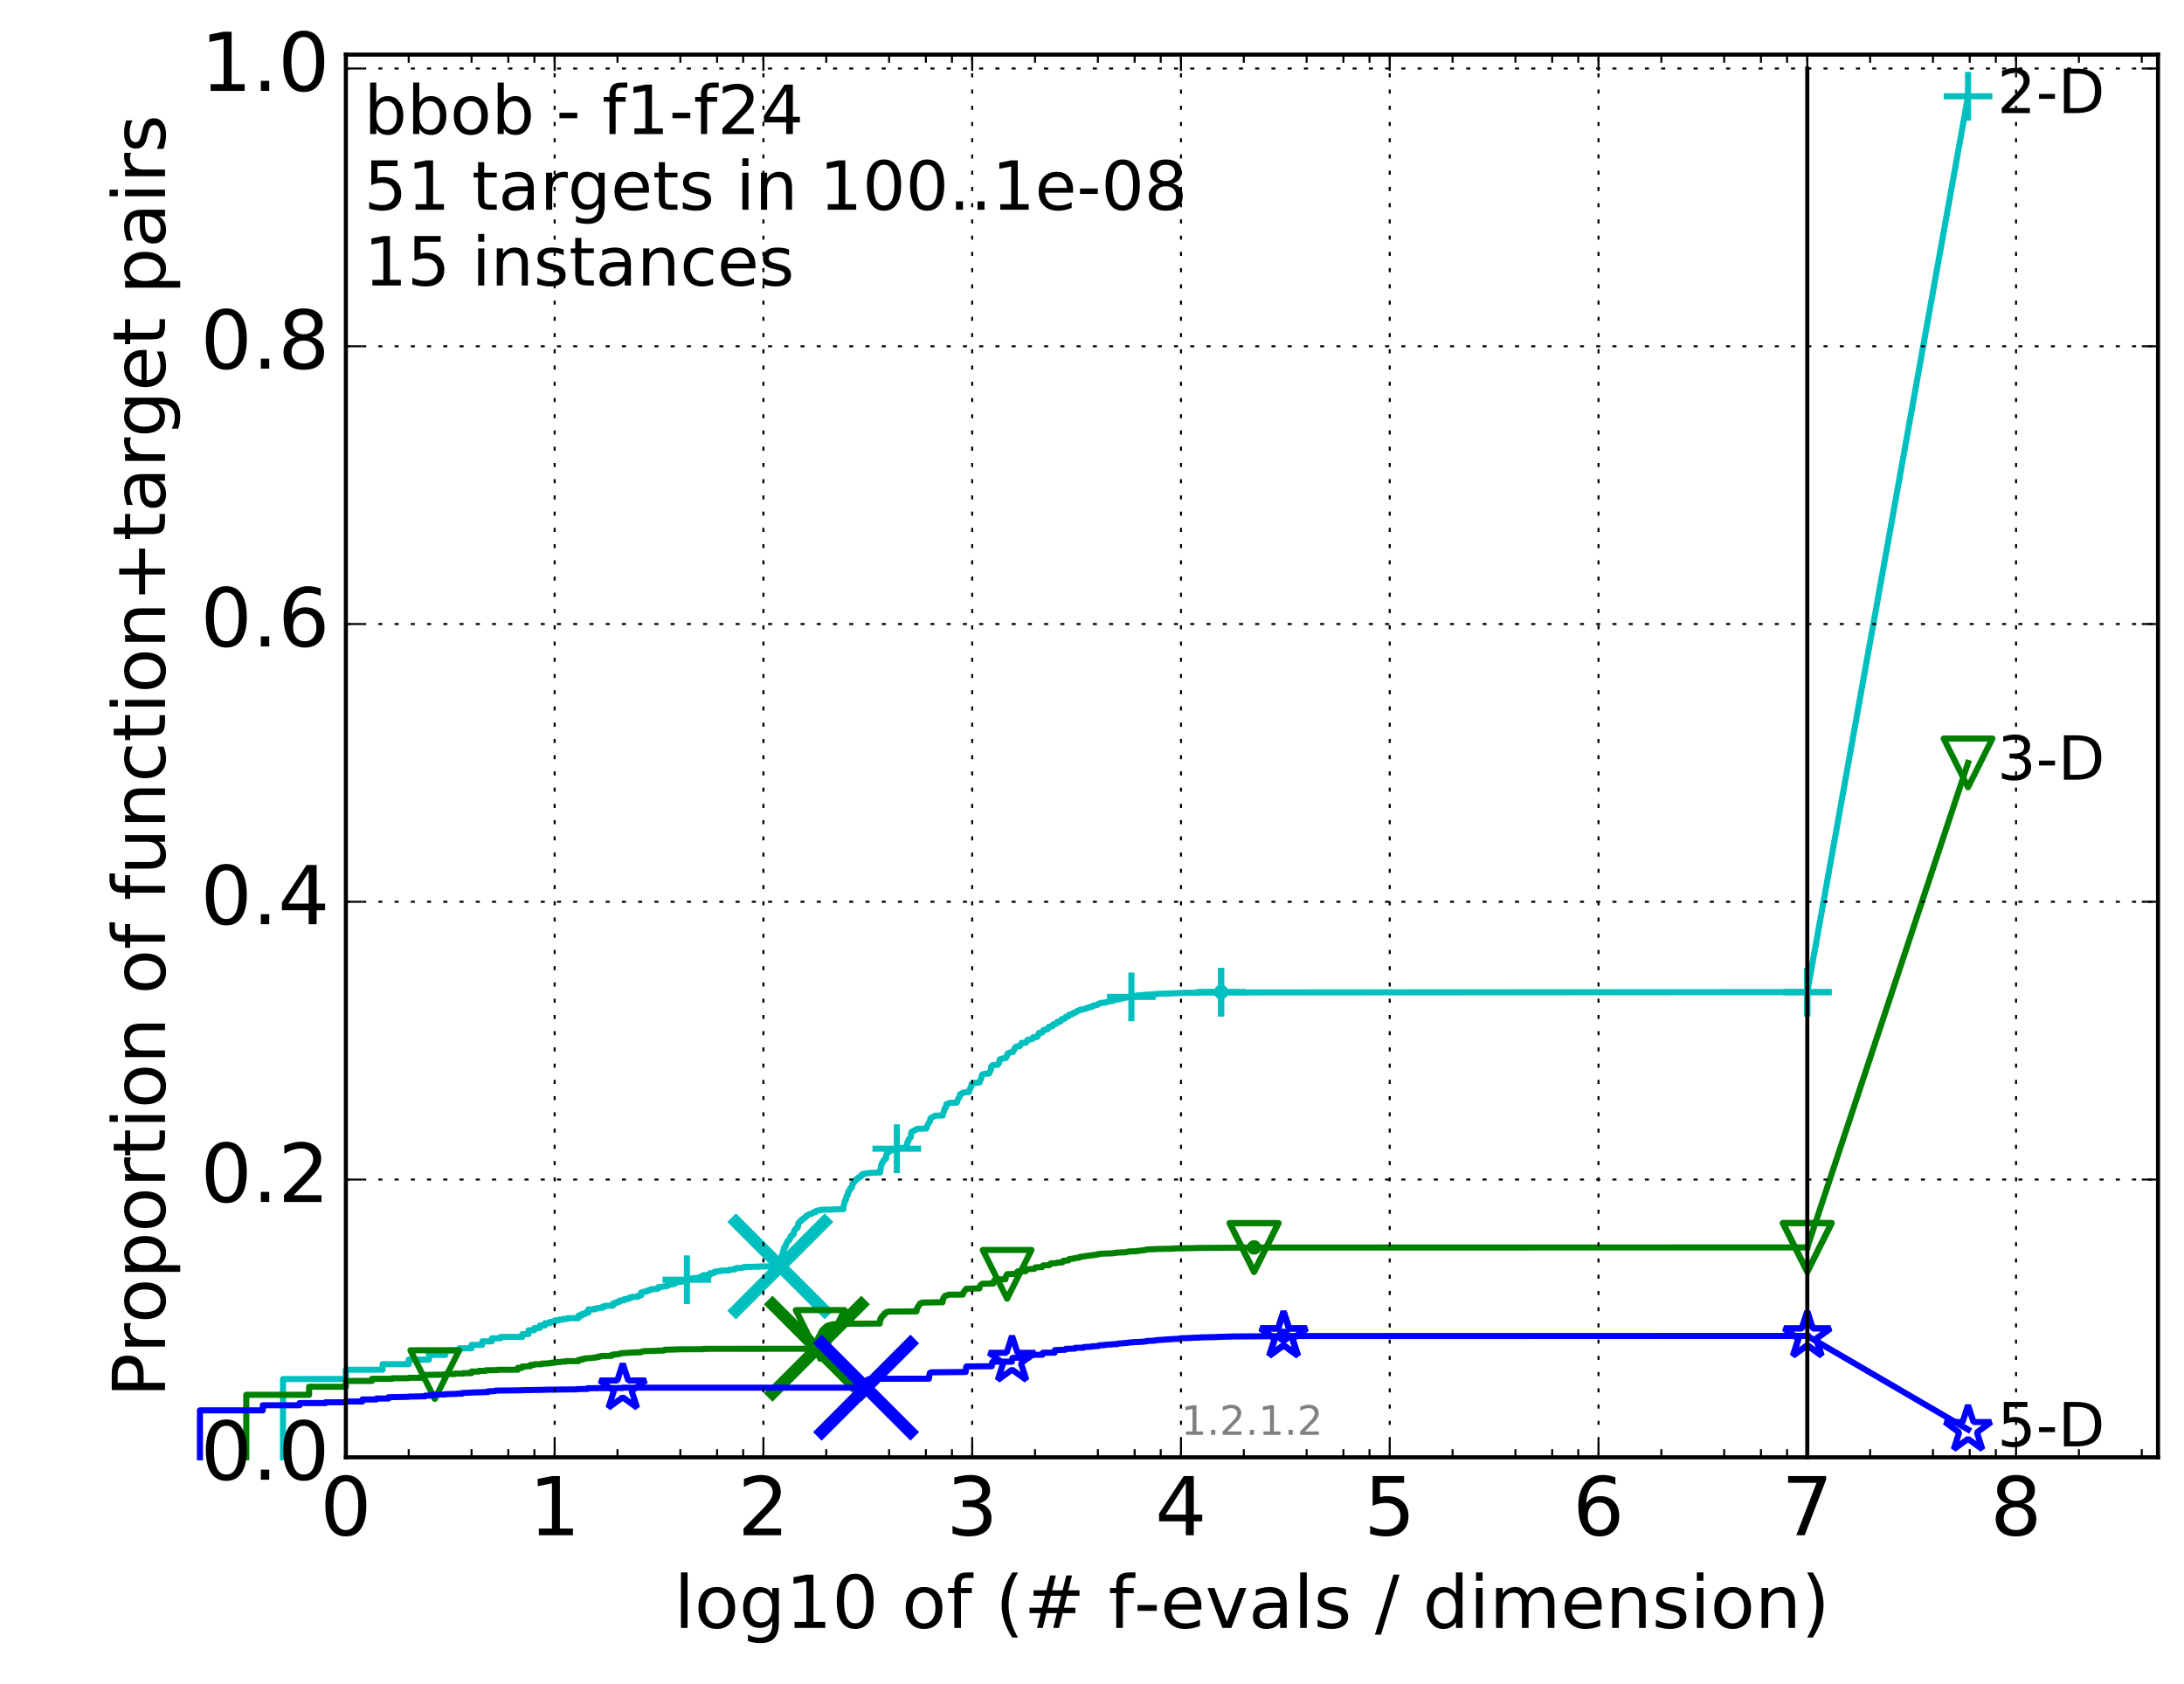 <?xml version="1.0" encoding="utf-8" standalone="no"?>
<!DOCTYPE svg PUBLIC "-//W3C//DTD SVG 1.1//EN"
  "http://www.w3.org/Graphics/SVG/1.1/DTD/svg11.dtd">
<!-- Created with matplotlib (http://matplotlib.org/) -->
<svg height="415pt" version="1.1" viewBox="0 0 538 415" width="538pt" xmlns="http://www.w3.org/2000/svg" xmlns:xlink="http://www.w3.org/1999/xlink">
 <defs>
  <style type="text/css">
*{stroke-linecap:butt;stroke-linejoin:round;stroke-miterlimit:100000;}
  </style>
 </defs>
 <g id="figure_1">
  <g id="patch_1">
   <path d="M 0 415.456 
L 538.8 415.456 
L 538.8 0 
L 0 0 
z
" style="fill:#ffffff;"/>
  </g>
  <g id="axes_1">
   <g id="patch_2">
    <path d="M 85.2 359.056 
L 531.6 359.056 
L 531.6 13.456 
L 85.2 13.456 
z
" style="fill:#ffffff;"/>
   </g>
   <g id="line2d_1">
    <defs>
     <path d="M 0 1.5 
C 0.398 1.5 0.779 1.342 1.061 1.061 
C 1.342 0.779 1.5 0.398 1.5 0 
C 1.5 -0.398 1.342 -0.779 1.061 -1.061 
C 0.779 -1.342 0.398 -1.5 0 -1.5 
C -0.398 -1.5 -0.779 -1.342 -1.061 -1.061 
C -1.342 -0.779 -1.5 -0.398 -1.5 0 
C -1.5 0.398 -1.342 0.779 -1.061 1.061 
C -0.779 1.342 -0.398 1.5 0 1.5 
z
" id="m7b4a63bbfc" style="stroke:#00bfbf;stroke-width:0.5;"/>
    </defs>
    <g>
     <use style="fill:#00bfbf;stroke:#00bfbf;stroke-width:0.5;" x="300.804" xlink:href="#m7b4a63bbfc" y="244.438"/>
     <use style="fill:#00bfbf;stroke:#00bfbf;stroke-width:0.5;" x="300.804" xlink:href="#m7b4a63bbfc" y="244.438"/>
    </g>
   </g>
   <g id="line2d_2">
    <path d="M 69.718 359.056 
L 69.718 339.767 
L 85.2 339.767 
L 85.2 337.475 
L 94.256 337.475 
L 94.256 336.105 
L 100.682 336.105 
L 100.682 334.986 
L 105.665 334.986 
L 105.665 333.812 
L 109.738 333.812 
L 109.738 332.75 
L 113.181 332.75 
L 113.181 332.191 
L 116.163 332.191 
L 116.163 331.352 
L 118.794 331.352 
L 118.794 330.486 
L 121.147 330.486 
L 121.147 329.731 
L 123.276 329.731 
L 123.276 329.395 
L 128.662 329.395 
L 128.662 328.696 
L 130.203 328.696 
L 130.203 327.746 
L 131.645 327.746 
L 131.645 327.187 
L 132.999 327.187 
L 132.999 326.572 
L 134.275 326.572 
L 134.275 326.013 
L 135.483 326.013 
L 135.483 325.705 
L 136.629 325.705 
L 136.629 325.314 
L 137.718 325.314 
L 137.718 325.118 
L 138.757 325.118 
L 138.757 324.95 
L 139.75 324.95 
L 139.75 324.783 
L 142.489 324.783 
L 142.489 324.14 
L 143.331 324.14 
L 143.331 323.748 
L 144.144 323.748 
L 144.144 323.441 
L 144.927 323.441 
L 144.927 322.63 
L 146.417 322.602 
L 146.417 322.434 
L 147.126 322.434 
L 147.126 322.267 
L 148.48 322.211 
L 148.48 321.875 
L 149.128 321.875 
L 149.128 321.707 
L 150.964 321.707 
L 150.964 321.176 
L 151.545 321.176 
L 151.545 320.925 
L 152.11 320.925 
L 152.11 320.729 
L 152.662 320.729 
L 152.662 320.422 
L 153.725 320.394 
L 153.725 320.114 
L 154.741 320.03 
L 154.741 319.834 
L 155.232 319.834 
L 155.232 319.667 
L 155.712 319.667 
L 155.712 319.527 
L 157.094 319.527 
L 157.094 319.275 
L 157.536 319.275 
L 157.536 319.136 
L 157.97 319.136 
L 157.97 318.437 
L 158.396 318.437 
L 158.396 318.297 
L 159.223 318.213 
L 159.223 318.045 
L 159.625 318.045 
L 159.625 317.933 
L 160.021 317.933 
L 160.021 317.822 
L 160.409 317.822 
L 160.409 317.626 
L 161.899 317.57 
L 161.899 317.402 
L 162.256 317.402 
L 162.256 317.095 
L 163.295 317.039 
L 163.295 316.983 
L 164.288 316.899 
L 164.288 316.647 
L 164.926 316.592 
L 164.926 316.424 
L 165.85 316.424 
L 165.85 316.312 
L 166.15 316.312 
L 166.15 316.172 
L 166.446 316.172 
L 166.446 315.865 
L 167.869 315.809 
L 167.869 315.669 
L 168.414 315.613 
L 168.414 315.473 
L 169.207 315.473 
L 169.207 315.306 
L 169.465 315.306 
L 169.465 315.138 
L 169.973 315.138 
L 169.973 315.026 
L 170.955 314.998 
L 170.955 314.886 
L 172.124 314.886 
L 172.124 314.719 
L 172.351 314.719 
L 172.351 314.607 
L 172.798 314.579 
L 172.798 314.495 
L 173.236 314.439 
L 173.236 314.187 
L 174.704 314.104 
L 174.704 314.076 
L 174.906 314.076 
L 174.906 313.684 
L 175.891 313.656 
L 175.891 313.461 
L 176.082 313.461 
L 176.082 313.293 
L 177.38 313.209 
L 177.38 313.069 
L 179.607 313.013 
L 179.607 312.846 
L 181.028 312.762 
L 181.028 312.538 
L 181.482 312.454 
L 181.482 312.426 
L 182.792 312.398 
L 182.792 312.314 
L 183.351 312.23 
L 183.351 312.147 
L 187.029 312.091 
L 187.029 312.035 
L 192.315 312.007 
L 192.407 309.938 
L 192.499 309.938 
L 192.59 309.351 
L 192.681 309.351 
L 192.771 308.736 
L 192.862 308.736 
L 192.952 308.121 
L 193.041 308.121 
L 193.13 307.422 
L 193.219 307.422 
L 193.219 307.254 
L 193.483 307.254 
L 193.571 306.723 
L 193.658 306.723 
L 193.745 306.248 
L 193.831 306.248 
L 193.917 305.94 
L 194.003 305.94 
L 194.088 305.661 
L 194.258 305.633 
L 194.258 305.493 
L 194.51 305.493 
L 194.594 305.102 
L 194.677 305.102 
L 194.76 304.571 
L 194.925 304.543 
L 195.007 304.403 
L 195.088 304.403 
L 195.17 304.179 
L 195.492 304.151 
L 195.572 303.452 
L 195.652 303.452 
L 195.731 303.089 
L 195.889 303.005 
L 195.968 302.809 
L 196.124 302.726 
L 196.202 302.502 
L 196.433 302.502 
L 196.51 302.166 
L 196.586 302.166 
L 196.662 301.328 
L 196.813 301.244 
L 196.889 301.104 
L 196.964 301.104 
L 197.039 300.936 
L 197.336 300.852 
L 197.409 300.545 
L 197.556 300.489 
L 197.628 300.405 
L 197.846 300.377 
L 197.918 300.237 
L 198.203 300.154 
L 198.274 299.902 
L 198.344 299.902 
L 198.415 299.734 
L 198.694 299.678 
L 198.694 299.511 
L 199.038 299.455 
L 199.106 299.259 
L 199.31 299.175 
L 199.31 299.147 
L 199.909 299.063 
L 199.974 298.952 
L 200.17 298.896 
L 200.17 298.784 
L 200.684 298.7 
L 200.684 298.588 
L 200.999 298.588 
L 201.061 298.364 
L 201.494 298.281 
L 201.494 298.225 
L 202.334 298.141 
L 202.334 298.057 
L 205.412 298.001 
L 205.412 297.945 
L 207.75 297.917 
L 207.842 296.911 
L 207.934 296.855 
L 208.026 296.184 
L 208.071 296.184 
L 208.162 295.82 
L 208.208 295.82 
L 208.208 295.681 
L 208.343 295.681 
L 208.433 295.15 
L 208.478 295.15 
L 208.567 294.702 
L 208.656 294.618 
L 208.745 294.311 
L 208.877 294.311 
L 208.965 293.612 
L 209.009 293.612 
L 209.096 293.36 
L 209.183 293.276 
L 209.269 293.221 
L 209.399 293.221 
L 209.484 292.717 
L 209.74 292.661 
L 209.782 292.494 
L 209.908 292.494 
L 209.992 291.599 
L 210.117 291.571 
L 210.2 291.431 
L 210.406 291.348 
L 210.447 290.9 
L 210.692 290.872 
L 210.773 290.733 
L 210.934 290.733 
L 211.014 290.453 
L 211.252 290.397 
L 211.252 290.341 
L 211.371 290.341 
L 211.41 290.145 
L 211.644 290.117 
L 211.644 290.034 
L 211.838 290.034 
L 211.914 289.866 
L 211.953 289.866 
L 212.029 289.642 
L 212.333 289.642 
L 212.37 289.391 
L 212.52 289.391 
L 212.52 289.251 
L 213.291 289.167 
L 213.399 289.083 
L 214.485 288.999 
L 214.485 288.971 
L 216.791 288.887 
L 216.883 288.133 
L 216.914 288.133 
L 217.006 287.35 
L 217.067 287.266 
L 217.097 286.986 
L 217.188 286.986 
L 217.279 286.539 
L 217.369 286.455 
L 217.429 286.343 
L 217.549 286.343 
L 217.638 285.868 
L 217.904 285.784 
L 217.992 285.561 
L 218.253 285.477 
L 218.34 284.442 
L 218.455 284.359 
L 218.512 284.135 
L 218.626 284.079 
L 218.654 283.967 
L 218.852 283.939 
L 218.852 283.855 
L 218.964 283.855 
L 219.02 283.632 
L 219.298 283.576 
L 219.298 283.52 
L 219.599 283.464 
L 219.68 283.38 
L 219.789 283.296 
L 219.789 283.268 
L 220.083 283.184 
L 220.11 283.073 
L 221.225 282.989 
L 221.225 282.961 
L 221.775 282.905 
L 221.775 282.849 
L 223.208 282.821 
L 223.301 282.458 
L 223.347 282.402 
L 223.416 281.787 
L 223.507 281.787 
L 223.598 281.283 
L 223.78 281.2 
L 223.87 280.724 
L 223.937 280.641 
L 223.937 280.585 
L 224.071 280.501 
L 224.182 280.333 
L 224.226 280.305 
L 224.315 280.137 
L 224.359 280.137 
L 224.468 279.075 
L 224.49 279.075 
L 224.599 278.823 
L 224.859 278.767 
L 224.945 278.684 
L 225.115 278.628 
L 225.115 278.572 
L 225.369 278.488 
L 225.411 278.404 
L 225.619 278.376 
L 225.64 278.264 
L 225.888 278.208 
L 225.888 278.124 
L 228.188 278.041 
L 228.299 277.649 
L 228.317 277.649 
L 228.427 277.314 
L 228.482 277.23 
L 228.592 276.978 
L 228.646 276.978 
L 228.755 276.671 
L 228.863 276.615 
L 228.934 276.391 
L 229.077 276.307 
L 229.166 275.692 
L 229.219 275.664 
L 229.307 275.441 
L 229.518 275.413 
L 229.622 275.245 
L 229.933 275.161 
L 230.035 275.049 
L 230.239 274.965 
L 230.323 274.882 
L 232.257 274.826 
L 232.365 274.323 
L 232.395 274.239 
L 232.502 273.735 
L 232.518 273.735 
L 232.563 273.54 
L 232.67 273.456 
L 232.73 273.064 
L 232.866 272.981 
L 232.956 272.897 
L 233.03 272.841 
L 233.12 272.058 
L 233.532 271.974 
L 233.532 271.89 
L 233.893 271.806 
L 233.979 271.723 
L 235.711 271.667 
L 235.816 271.219 
L 235.882 271.136 
L 235.987 270.912 
L 236.052 270.828 
L 236.117 270.576 
L 236.234 270.493 
L 236.337 270.353 
L 236.362 270.325 
L 236.452 269.682 
L 236.656 269.598 
L 236.681 269.514 
L 237.008 269.458 
L 237.108 269.29 
L 237.269 269.207 
L 237.318 269.151 
L 238.69 269.067 
L 238.782 268.647 
L 238.84 268.592 
L 238.909 268.256 
L 238.966 268.256 
L 239.034 268.06 
L 239.125 267.977 
L 239.182 267.753 
L 239.261 267.725 
L 239.329 267.138 
L 239.519 267.054 
L 239.608 266.942 
L 239.983 266.858 
L 239.983 266.83 
L 240.734 266.747 
L 240.734 266.719 
L 241.318 266.691 
L 241.4 266.327 
L 241.472 266.243 
L 241.564 266.048 
L 241.604 265.964 
L 241.696 265.684 
L 241.756 265.6 
L 241.857 264.873 
L 242.047 264.79 
L 242.077 264.678 
L 242.578 264.594 
L 242.578 264.566 
L 243.669 264.482 
L 243.743 264.258 
L 243.808 264.175 
L 243.909 263.867 
L 243.945 263.839 
L 244.055 263.643 
L 244.109 263.56 
L 244.173 262.805 
L 244.227 262.805 
L 244.335 262.581 
L 244.656 262.497 
L 244.71 262.385 
L 245.796 262.357 
L 245.897 262.078 
L 246.014 261.994 
L 246.097 261.798 
L 246.164 261.742 
L 246.263 261.016 
L 246.59 260.932 
L 246.696 260.876 
L 246.985 260.792 
L 246.985 260.764 
L 247.777 260.68 
L 247.854 260.456 
L 248.022 260.373 
L 248.129 259.674 
L 248.166 259.646 
L 248.25 259.534 
L 248.609 259.45 
L 248.69 259.366 
L 248.926 259.282 
L 248.926 259.254 
L 249.525 259.198 
L 249.632 258.891 
L 249.709 258.835 
L 249.794 258.667 
L 249.878 258.667 
L 249.948 258.192 
L 250.129 258.108 
L 250.233 257.94 
L 250.378 257.857 
L 250.378 257.829 
L 251.179 257.773 
L 251.265 257.577 
L 251.357 257.521 
L 251.462 257.325 
L 251.508 257.325 
L 251.618 256.962 
L 252.75 256.878 
L 252.83 256.654 
L 252.904 256.599 
L 252.953 256.487 
L 253.026 256.487 
L 253.056 256.263 
L 253.334 256.179 
L 253.388 256.123 
L 254.189 256.039 
L 254.195 255.984 
L 254.448 255.928 
L 254.482 255.564 
L 255.519 255.48 
L 255.617 255.313 
L 255.719 255.229 
L 255.822 254.642 
L 255.918 254.558 
L 255.977 254.446 
L 256.789 254.39 
L 256.866 254.222 
L 256.943 254.138 
L 257.05 253.775 
L 257.409 253.691 
L 257.409 253.663 
L 258.069 253.607 
L 258.176 253.468 
L 258.239 253.44 
L 258.35 252.992 
L 259.169 252.908 
L 259.28 252.769 
L 259.372 252.741 
L 259.399 252.377 
L 260.036 252.321 
L 260.036 252.265 
L 260.297 252.182 
L 260.407 252.042 
L 260.45 252.014 
L 260.463 251.734 
L 261.269 251.678 
L 261.379 251.455 
L 261.425 251.371 
L 261.525 251.091 
L 262.258 251.007 
L 262.358 250.896 
L 262.462 250.84 
L 262.554 250.504 
L 263.231 250.42 
L 263.316 250.281 
L 263.378 250.197 
L 263.408 249.973 
L 264.124 249.889 
L 264.235 249.749 
L 264.308 249.749 
L 264.371 249.554 
L 265.028 249.47 
L 265.131 249.33 
L 265.177 249.302 
L 265.265 249.134 
L 265.43 249.051 
L 265.43 249.023 
L 266.013 248.939 
L 266.071 248.771 
L 266.842 248.687 
L 266.855 248.603 
L 267.565 248.519 
L 267.651 248.352 
L 268.241 248.268 
L 268.348 248.128 
L 269.076 248.072 
L 269.176 247.793 
L 269.65 247.737 
L 269.65 247.681 
L 270.32 247.597 
L 270.407 247.457 
L 270.463 247.401 
L 270.569 247.317 
L 271.022 247.233 
L 271.125 247.094 
L 272.335 247.01 
L 272.394 246.926 
L 272.938 246.842 
L 273.002 246.702 
L 274.089 246.618 
L 274.172 246.451 
L 274.734 246.395 
L 274.792 246.255 
L 275.818 246.199 
L 275.901 246.087 
L 276.341 246.003 
L 276.341 245.975 
L 276.904 245.892 
L 276.923 245.836 
L 277.814 245.752 
L 277.902 245.668 
L 278.786 245.584 
L 278.798 245.528 
L 279.611 245.472 
L 279.694 245.36 
L 280.134 245.304 
L 280.134 245.249 
L 281.732 245.165 
L 281.755 245.109 
L 283.848 245.025 
L 283.848 244.997 
L 285.187 244.913 
L 285.187 244.857 
L 288.419 244.773 
L 288.419 244.745 
L 291.139 244.661 
L 291.139 244.634 
L 295.528 244.55 
L 295.528 244.522 
L 445.2 244.438 
L 445.2 244.438 
" style="fill:none;stroke:#00bfbf;stroke-linecap:square;stroke-width:1.5;"/>
   </g>
   <g id="line2d_3">
    <defs>
     <path d="M -6 0 
L 6 0 
M 0 6 
L 0 -6 
" id="mb0aa7ca64f" style="stroke:#00bfbf;stroke-width:1.5;"/>
    </defs>
    <g>
     <use style="fill:none;stroke:#00bfbf;stroke-width:1.5;" x="169.207" xlink:href="#mb0aa7ca64f" y="315.306"/>
     <use style="fill:none;stroke:#00bfbf;stroke-width:1.5;" x="220.919" xlink:href="#mb0aa7ca64f" y="283.017"/>
     <use style="fill:none;stroke:#00bfbf;stroke-width:1.5;" x="278.7" xlink:href="#mb0aa7ca64f" y="245.612"/>
     <use style="fill:none;stroke:#00bfbf;stroke-width:1.5;" x="300.804" xlink:href="#mb0aa7ca64f" y="244.438"/>
     <use style="fill:none;stroke:#00bfbf;stroke-width:1.5;" x="300.804" xlink:href="#mb0aa7ca64f" y="244.438"/>
     <use style="fill:none;stroke:#00bfbf;stroke-width:1.5;" x="445.2" xlink:href="#mb0aa7ca64f" y="244.438"/>
    </g>
   </g>
   <g id="line2d_4"/>
   <g id="line2d_5">
    <path clip-path="url(#pf6df993e50)" d="M 192.222 312.007 
" style="fill:none;stroke:#00bfbf;stroke-linecap:square;"/>
    <defs>
     <path d="M -12 12 
L 12 -12 
M -12 -12 
L 12 12 
" id="mb1e8b9e607" style="stroke:#00bfbf;stroke-width:3.0;"/>
    </defs>
    <g clip-path="url(#pf6df993e50)">
     <use style="fill:#00bfbf;stroke:#00bfbf;stroke-width:3.0;" x="192.222" xlink:href="#mb1e8b9e607" y="312.007"/>
    </g>
   </g>
   <g id="line2d_6">
    <defs>
     <path d="M 0 1.5 
C 0.398 1.5 0.779 1.342 1.061 1.061 
C 1.342 0.779 1.5 0.398 1.5 0 
C 1.5 -0.398 1.342 -0.779 1.061 -1.061 
C 0.779 -1.342 0.398 -1.5 0 -1.5 
C -0.398 -1.5 -0.779 -1.342 -1.061 -1.061 
C -1.342 -0.779 -1.5 -0.398 -1.5 0 
C -1.5 0.398 -1.342 0.779 -1.061 1.061 
C -0.779 1.342 -0.398 1.5 0 1.5 
z
" id="m130f6c286f" style="stroke:#008000;stroke-width:0.5;"/>
    </defs>
    <g>
     <use style="fill:#008000;stroke:#008000;stroke-width:0.5;" x="308.923" xlink:href="#m130f6c286f" y="307.338"/>
     <use style="fill:#008000;stroke:#008000;stroke-width:0.5;" x="308.923" xlink:href="#m130f6c286f" y="307.338"/>
    </g>
   </g>
   <g id="line2d_7">
    <path d="M 60.662 359.056 
L 60.662 343.653 
L 76.144 343.653 
L 76.144 341.668 
L 85.2 341.668 
L 85.2 340.242 
L 91.625 340.242 
L 91.625 339.711 
L 96.609 339.711 
L 96.609 339.571 
L 100.682 339.571 
L 100.682 339.459 
L 104.125 339.459 
L 104.125 338.76 
L 109.738 338.677 
L 109.738 338.537 
L 112.091 338.537 
L 112.091 338.425 
L 114.22 338.425 
L 114.22 338.313 
L 116.163 338.313 
L 116.163 337.922 
L 117.951 337.922 
L 117.951 337.754 
L 119.606 337.754 
L 119.606 337.614 
L 122.589 337.558 
L 122.589 337.475 
L 127.572 337.475 
L 127.572 336.999 
L 128.662 336.999 
L 128.662 336.692 
L 130.694 336.608 
L 130.694 336.272 
L 131.645 336.272 
L 131.645 336.133 
L 133.432 336.105 
L 133.432 335.965 
L 135.088 335.937 
L 135.088 335.853 
L 135.871 335.853 
L 135.871 335.741 
L 136.629 335.741 
L 136.629 335.629 
L 138.07 335.574 
L 138.07 335.518 
L 139.424 335.434 
L 139.424 335.35 
L 142.489 335.35 
L 142.489 335.042 
L 143.054 335.042 
L 143.054 334.931 
L 143.606 334.931 
L 143.606 334.791 
L 144.144 334.791 
L 144.144 334.679 
L 145.685 334.595 
L 145.685 334.567 
L 146.656 334.483 
L 146.656 334.427 
L 147.126 334.427 
L 147.126 334.316 
L 147.587 334.316 
L 147.587 334.204 
L 148.038 334.204 
L 148.038 334.092 
L 150.569 334.064 
L 150.569 333.896 
L 150.964 333.896 
L 150.964 333.728 
L 152.479 333.645 
L 152.479 333.533 
L 153.2 333.449 
L 153.2 333.365 
L 155.232 333.281 
L 155.232 333.253 
L 157.97 333.169 
L 157.97 333.03 
L 158.536 332.946 
L 158.536 332.89 
L 161.657 332.834 
L 161.657 332.778 
L 163.519 332.75 
L 163.519 332.666 
L 163.742 332.666 
L 163.742 332.554 
L 167.026 332.47 
L 167.026 332.442 
L 173.308 332.415 
L 173.308 332.331 
L 201.268 332.303 
L 201.35 330.29 
L 201.391 330.29 
L 201.473 329.982 
L 201.514 329.982 
L 201.595 329.507 
L 201.676 329.479 
L 201.757 329.228 
L 201.838 329.144 
L 201.878 329.032 
L 202.038 329.032 
L 202.117 328.641 
L 202.157 328.641 
L 202.236 328.305 
L 202.275 328.305 
L 202.354 328.081 
L 202.432 327.998 
L 202.51 327.774 
L 202.781 327.718 
L 202.858 327.466 
L 202.973 327.41 
L 202.973 327.327 
L 203.125 327.271 
L 203.125 327.187 
L 203.464 327.103 
L 203.539 326.935 
L 203.613 326.907 
L 203.65 326.712 
L 204.09 326.656 
L 204.163 326.572 
L 204.379 326.516 
L 204.415 326.432 
L 205.015 326.404 
L 205.05 326.264 
L 206.301 326.236 
L 206.301 326.152 
L 216.729 326.097 
L 216.832 325.09 
L 216.852 325.09 
L 216.893 324.866 
L 217.117 324.811 
L 217.218 324.363 
L 217.279 324.279 
L 217.319 324.223 
L 217.499 324.196 
L 217.599 324 
L 217.835 323.916 
L 217.933 323.636 
L 217.972 323.636 
L 217.972 323.525 
L 218.263 323.441 
L 218.359 323.273 
L 218.927 323.189 
L 219.002 323.133 
L 225.778 323.105 
L 225.888 322.323 
L 225.984 322.267 
L 226.092 322.071 
L 226.146 321.987 
L 226.214 321.791 
L 226.362 321.707 
L 226.469 321.456 
L 226.535 321.456 
L 226.641 321.148 
L 227.1 321.064 
L 227.113 320.925 
L 232.2 320.841 
L 232.303 320.002 
L 232.416 319.918 
L 232.518 319.583 
L 232.599 319.555 
L 232.67 319.443 
L 232.771 319.387 
L 232.811 319.247 
L 233.317 319.164 
L 233.327 319.108 
L 233.725 319.024 
L 233.725 318.968 
L 237.182 318.968 
L 237.281 318.493 
L 237.379 318.409 
L 237.404 318.269 
L 237.559 318.185 
L 237.656 317.961 
L 237.672 317.961 
L 237.777 317.766 
L 237.985 317.71 
L 238.032 317.514 
L 241.26 317.43 
L 241.315 316.955 
L 241.404 316.899 
L 241.513 316.703 
L 241.628 316.62 
L 241.723 316.452 
L 241.924 316.368 
L 241.99 316.284 
L 244.695 316.256 
L 244.783 315.697 
L 244.853 315.613 
L 244.918 315.529 
L 245.017 315.445 
L 245.098 315.306 
L 245.488 315.222 
L 245.488 315.194 
L 247.677 315.194 
L 247.78 314.523 
L 247.815 314.439 
L 247.918 314.243 
L 247.984 314.159 
L 248.091 313.936 
L 250.316 313.852 
L 250.375 313.656 
L 250.453 313.572 
L 250.539 313.377 
L 250.729 313.293 
L 250.761 313.237 
L 252.659 313.209 
L 252.758 312.929 
L 252.836 312.846 
L 252.914 312.706 
L 254.795 312.622 
L 254.889 312.426 
L 255.012 312.342 
L 255.075 312.258 
L 256.734 312.175 
L 256.824 311.895 
L 256.93 311.811 
L 256.93 311.783 
L 258.518 311.699 
L 258.588 311.476 
L 258.749 311.392 
L 258.812 311.28 
L 260.179 311.224 
L 260.253 311.112 
L 261.714 311.028 
L 261.819 310.749 
L 261.884 310.665 
L 261.936 310.609 
L 263.171 310.553 
L 263.253 310.413 
L 263.315 310.329 
L 263.422 310.19 
L 264.563 310.106 
L 264.65 309.966 
L 265.797 309.882 
L 265.841 309.77 
L 265.971 309.687 
L 265.971 309.659 
L 267.019 309.575 
L 267.123 309.491 
L 268.17 309.407 
L 268.205 309.351 
L 269.282 309.267 
L 269.387 309.183 
L 270.376 309.099 
L 270.419 308.988 
L 271.405 308.904 
L 271.405 308.876 
L 274.155 308.792 
L 274.155 308.764 
L 274.933 308.68 
L 275 308.624 
L 277.306 308.54 
L 277.33 308.484 
L 277.953 308.401 
L 277.959 308.345 
L 280.088 308.261 
L 280.088 308.233 
L 280.732 308.149 
L 280.732 308.121 
L 281.943 308.037 
L 281.994 307.953 
L 282.49 307.869 
L 282.49 307.841 
L 284.731 307.758 
L 284.731 307.73 
L 289.104 307.646 
L 289.111 307.59 
L 294.184 307.506 
L 294.184 307.478 
L 305.598 307.394 
L 305.598 307.366 
L 445.2 307.338 
L 445.2 307.338 
" style="fill:none;stroke:#008000;stroke-linecap:square;stroke-width:1.5;"/>
   </g>
   <g id="line2d_8">
    <defs>
     <path d="M -0 6 
L 6 -6 
L -6 -6 
z
" id="m4cc8e2e82c" style="stroke:#008000;stroke-linejoin:miter;stroke-width:1.5;"/>
    </defs>
    <g>
     <use style="fill:none;stroke:#008000;stroke-linejoin:miter;stroke-width:1.5;" x="107.107" xlink:href="#m4cc8e2e82c" y="338.677"/>
     <use style="fill:none;stroke:#008000;stroke-linejoin:miter;stroke-width:1.5;" x="202.038" xlink:href="#m4cc8e2e82c" y="328.78"/>
     <use style="fill:none;stroke:#008000;stroke-linejoin:miter;stroke-width:1.5;" x="248.091" xlink:href="#m4cc8e2e82c" y="313.964"/>
     <use style="fill:none;stroke:#008000;stroke-linejoin:miter;stroke-width:1.5;" x="308.923" xlink:href="#m4cc8e2e82c" y="307.366"/>
     <use style="fill:none;stroke:#008000;stroke-linejoin:miter;stroke-width:1.5;" x="308.923" xlink:href="#m4cc8e2e82c" y="307.338"/>
     <use style="fill:none;stroke:#008000;stroke-linejoin:miter;stroke-width:1.5;" x="445.2" xlink:href="#m4cc8e2e82c" y="307.338"/>
    </g>
   </g>
   <g id="line2d_9"/>
   <g id="line2d_10">
    <path clip-path="url(#pf6df993e50)" d="M 201.227 332.303 
" style="fill:none;stroke:#008000;stroke-linecap:square;"/>
    <defs>
     <path d="M -12 12 
L 12 -12 
M -12 -12 
L 12 12 
" id="mbe3e9c263a" style="stroke:#008000;stroke-width:3.0;"/>
    </defs>
    <g clip-path="url(#pf6df993e50)">
     <use style="fill:#008000;stroke:#008000;stroke-width:3.0;" x="201.227" xlink:href="#mbe3e9c263a" y="332.303"/>
    </g>
   </g>
   <g id="line2d_11">
    <defs>
     <path d="M 0 1.5 
C 0.398 1.5 0.779 1.342 1.061 1.061 
C 1.342 0.779 1.5 0.398 1.5 0 
C 1.5 -0.398 1.342 -0.779 1.061 -1.061 
C 0.779 -1.342 0.398 -1.5 0 -1.5 
C -0.398 -1.5 -0.779 -1.342 -1.061 -1.061 
C -1.342 -0.779 -1.5 -0.398 -1.5 0 
C -1.5 0.398 -1.342 0.779 -1.061 1.061 
C -0.779 1.342 -0.398 1.5 0 1.5 
z
" id="m82cb00d411" style="stroke:#0000ff;stroke-width:0.5;"/>
    </defs>
    <g>
     <use style="fill:#0000ff;stroke:#0000ff;stroke-width:0.5;" x="316.199" xlink:href="#m82cb00d411" y="329.144"/>
     <use style="fill:#0000ff;stroke:#0000ff;stroke-width:0.5;" x="316.199" xlink:href="#m82cb00d411" y="329.144"/>
    </g>
   </g>
   <g id="line2d_12">
    <path d="M 49.253 359.056 
L 49.253 347.483 
L 64.735 347.483 
L 64.735 346.225 
L 73.791 346.225 
L 73.791 345.694 
L 80.216 345.694 
L 80.216 345.498 
L 85.2 345.498 
L 85.2 345.302 
L 89.272 345.302 
L 89.272 344.799 
L 92.715 344.799 
L 92.715 344.575 
L 95.698 344.575 
L 95.698 344.24 
L 100.682 344.156 
L 100.682 344.1 
L 104.754 344.016 
L 104.754 343.848 
L 106.541 343.848 
L 106.541 343.625 
L 109.738 343.569 
L 109.738 343.485 
L 112.533 343.429 
L 112.533 343.373 
L 113.81 343.373 
L 113.81 343.205 
L 116.163 343.122 
L 116.163 343.094 
L 119.285 343.01 
L 119.285 342.982 
L 120.235 342.982 
L 120.235 342.814 
L 122.023 342.73 
L 122.023 342.618 
L 128.662 342.535 
L 128.662 342.507 
L 134.275 342.423 
L 134.275 342.395 
L 142.142 342.311 
L 142.142 342.255 
L 144.773 342.199 
L 144.773 342.031 
L 153.412 341.975 
L 153.412 341.892 
L 213.356 341.892 
L 213.456 340.689 
L 213.514 340.634 
L 213.585 340.494 
L 213.642 340.494 
L 213.713 339.963 
L 213.868 339.879 
L 213.868 339.851 
L 214.355 339.767 
L 214.424 339.711 
L 228.83 339.683 
L 228.938 338.677 
L 228.995 338.593 
L 229.067 338.257 
L 229.293 338.173 
L 229.371 338.117 
L 237.884 338.034 
L 237.994 336.832 
L 238.004 336.804 
L 238.085 336.664 
L 244.308 336.608 
L 244.398 335.685 
L 244.552 335.601 
L 244.562 335.49 
L 249.291 335.49 
L 249.386 334.623 
L 249.592 334.539 
L 249.592 334.511 
L 253.363 334.511 
L 253.44 333.812 
L 256.806 333.784 
L 256.892 333.281 
L 259.788 333.281 
L 259.847 332.638 
L 262.427 332.554 
L 262.527 332.331 
L 264.772 332.275 
L 264.874 332.079 
L 266.902 332.051 
L 266.993 331.883 
L 268.846 331.799 
L 268.929 331.716 
L 270.637 331.632 
L 270.71 331.464 
L 272.307 331.38 
L 272.359 331.324 
L 273.895 331.24 
L 273.895 331.212 
L 275.279 331.157 
L 275.345 331.045 
L 276.64 330.961 
L 276.64 330.933 
L 277.912 330.849 
L 277.915 330.793 
L 279.186 330.709 
L 279.186 330.681 
L 281.371 330.597 
L 281.371 330.569 
L 282.397 330.486 
L 282.409 330.402 
L 284.326 330.318 
L 284.338 330.262 
L 285.297 330.178 
L 285.297 330.15 
L 286.958 330.066 
L 286.958 330.038 
L 288.567 329.954 
L 288.567 329.926 
L 290.751 329.843 
L 290.761 329.731 
L 293.382 329.647 
L 293.382 329.619 
L 295.741 329.535 
L 295.741 329.507 
L 299.812 329.423 
L 299.812 329.395 
L 303.254 329.311 
L 303.254 329.283 
L 315.974 329.2 
L 315.974 329.172 
L 445.2 329.144 
L 445.2 329.144 
" style="fill:none;stroke:#0000ff;stroke-linecap:square;stroke-width:1.5;"/>
   </g>
   <g id="line2d_13">
    <defs>
     <path d="M 0 -6 
L -1.347 -1.854 
L -5.706 -1.854 
L -2.18 0.708 
L -3.527 4.854 
L -0 2.292 
L 3.527 4.854 
L 2.18 0.708 
L 5.706 -1.854 
L 1.347 -1.854 
z
" id="m2335ed1d09" style="stroke:#0000ff;stroke-linejoin:bevel;stroke-width:1.5;"/>
    </defs>
    <g>
     <use style="fill:none;stroke:#0000ff;stroke-linejoin:bevel;stroke-width:1.5;" x="153.412" xlink:href="#m2335ed1d09" y="341.975"/>
     <use style="fill:none;stroke:#0000ff;stroke-linejoin:bevel;stroke-width:1.5;" x="249.306" xlink:href="#m2335ed1d09" y="335.154"/>
     <use style="fill:none;stroke:#0000ff;stroke-linejoin:bevel;stroke-width:1.5;" x="316.199" xlink:href="#m2335ed1d09" y="329.172"/>
     <use style="fill:none;stroke:#0000ff;stroke-linejoin:bevel;stroke-width:1.5;" x="316.199" xlink:href="#m2335ed1d09" y="329.144"/>
     <use style="fill:none;stroke:#0000ff;stroke-linejoin:bevel;stroke-width:1.5;" x="316.199" xlink:href="#m2335ed1d09" y="329.144"/>
     <use style="fill:none;stroke:#0000ff;stroke-linejoin:bevel;stroke-width:1.5;" x="445.2" xlink:href="#m2335ed1d09" y="329.144"/>
    </g>
   </g>
   <g id="line2d_14"/>
   <g id="line2d_15">
    <path clip-path="url(#pf6df993e50)" d="M 213.342 341.892 
" style="fill:none;stroke:#0000ff;stroke-linecap:square;"/>
    <defs>
     <path d="M -12 12 
L 12 -12 
M -12 -12 
L 12 12 
" id="m6d054ce158" style="stroke:#0000ff;stroke-width:3.0;"/>
    </defs>
    <g clip-path="url(#pf6df993e50)">
     <use style="fill:#0000ff;stroke:#0000ff;stroke-width:3.0;" x="213.342" xlink:href="#m6d054ce158" y="341.892"/>
    </g>
   </g>
   <g id="line2d_16">
    <path d="M 445.2 329.144 
L 484.8 352.213 
" style="fill:none;stroke:#0000ff;stroke-linecap:square;stroke-width:1.5;"/>
    <g>
     <use style="fill:none;stroke:#0000ff;stroke-linejoin:bevel;stroke-width:1.5;" x="445.2" xlink:href="#m2335ed1d09" y="329.144"/>
     <use style="fill:none;stroke:#0000ff;stroke-linejoin:bevel;stroke-width:1.5;" x="484.8" xlink:href="#m2335ed1d09" y="352.213"/>
    </g>
   </g>
   <g id="line2d_17">
    <path d="M 445.2 307.338 
L 484.8 187.967 
" style="fill:none;stroke:#008000;stroke-linecap:square;stroke-width:1.5;"/>
    <g>
     <use style="fill:none;stroke:#008000;stroke-linejoin:miter;stroke-width:1.5;" x="445.2" xlink:href="#m4cc8e2e82c" y="307.338"/>
     <use style="fill:none;stroke:#008000;stroke-linejoin:miter;stroke-width:1.5;" x="484.8" xlink:href="#m4cc8e2e82c" y="187.967"/>
    </g>
   </g>
   <g id="line2d_18">
    <path d="M 445.2 244.438 
L 484.8 23.722 
" style="fill:none;stroke:#00bfbf;stroke-linecap:square;stroke-width:1.5;"/>
    <g>
     <use style="fill:none;stroke:#00bfbf;stroke-width:1.5;" x="445.2" xlink:href="#mb0aa7ca64f" y="244.438"/>
     <use style="fill:none;stroke:#00bfbf;stroke-width:1.5;" x="484.8" xlink:href="#mb0aa7ca64f" y="23.722"/>
    </g>
   </g>
   <g id="line2d_19">
    <path d="M 445.2 359.056 
L 445.2 16.878 
" style="fill:none;stroke:#000000;stroke-linecap:square;"/>
   </g>
   <g id="patch_3">
    <path d="M 85.2 13.456 
L 531.6 13.456 
" style="fill:none;stroke:#000000;stroke-linecap:square;stroke-linejoin:miter;"/>
   </g>
   <g id="patch_4">
    <path d="M 531.6 359.056 
L 531.6 13.456 
" style="fill:none;stroke:#000000;stroke-linecap:square;stroke-linejoin:miter;"/>
   </g>
   <g id="patch_5">
    <path d="M 85.2 359.056 
L 531.6 359.056 
" style="fill:none;stroke:#000000;stroke-linecap:square;stroke-linejoin:miter;"/>
   </g>
   <g id="patch_6">
    <path d="M 85.2 359.056 
L 85.2 13.456 
" style="fill:none;stroke:#000000;stroke-linecap:square;stroke-linejoin:miter;"/>
   </g>
   <g id="matplotlib.axis_1">
    <g id="xtick_1">
     <g id="line2d_20">
      <path clip-path="url(#pf6df993e50)" d="M 85.2 359.056 
L 85.2 13.456 
" style="fill:none;stroke:#000000;stroke-dasharray:1,3;stroke-dashoffset:0.0;stroke-width:0.5;"/>
     </g>
     <g id="line2d_21">
      <defs>
       <path d="M 0 0 
L 0 -4 
" id="m72588a10e2" style="stroke:#000000;stroke-width:0.5;"/>
      </defs>
      <g>
       <use style="stroke:#000000;stroke-width:0.5;" x="85.2" xlink:href="#m72588a10e2" y="359.056"/>
      </g>
     </g>
     <g id="line2d_22">
      <defs>
       <path d="M 0 0 
L 0 4 
" id="m59f874e7d8" style="stroke:#000000;stroke-width:0.5;"/>
      </defs>
      <g>
       <use style="stroke:#000000;stroke-width:0.5;" x="85.2" xlink:href="#m59f874e7d8" y="13.456"/>
      </g>
     </g>
     <g id="text_1">
      <!-- 0 -->
      <defs>
       <path d="M 31.781 66.406 
Q 24.172 66.406 20.328 58.906 
Q 16.5 51.422 16.5 36.375 
Q 16.5 21.391 20.328 13.891 
Q 24.172 6.391 31.781 6.391 
Q 39.453 6.391 43.281 13.891 
Q 47.125 21.391 47.125 36.375 
Q 47.125 51.422 43.281 58.906 
Q 39.453 66.406 31.781 66.406 
M 31.781 74.219 
Q 44.047 74.219 50.516 64.516 
Q 56.984 54.828 56.984 36.375 
Q 56.984 17.969 50.516 8.266 
Q 44.047 -1.422 31.781 -1.422 
Q 19.531 -1.422 13.062 8.266 
Q 6.594 17.969 6.594 36.375 
Q 6.594 54.828 13.062 64.516 
Q 19.531 74.219 31.781 74.219 
" id="BitstreamVeraSans-Roman-30"/>
      </defs>
      <g transform="translate(78.838 378.253)scale(0.2 -0.2)">
       <use xlink:href="#BitstreamVeraSans-Roman-30"/>
      </g>
     </g>
    </g>
    <g id="xtick_2">
     <g id="line2d_23">
      <path clip-path="url(#pf6df993e50)" d="M 136.629 359.056 
L 136.629 13.456 
" style="fill:none;stroke:#000000;stroke-dasharray:1,3;stroke-dashoffset:0.0;stroke-width:0.5;"/>
     </g>
     <g id="line2d_24">
      <g>
       <use style="stroke:#000000;stroke-width:0.5;" x="136.629" xlink:href="#m72588a10e2" y="359.056"/>
      </g>
     </g>
     <g id="line2d_25">
      <g>
       <use style="stroke:#000000;stroke-width:0.5;" x="136.629" xlink:href="#m59f874e7d8" y="13.456"/>
      </g>
     </g>
     <g id="text_2">
      <!-- 1 -->
      <defs>
       <path d="M 12.406 8.297 
L 28.516 8.297 
L 28.516 63.922 
L 10.984 60.406 
L 10.984 69.391 
L 28.422 72.906 
L 38.281 72.906 
L 38.281 8.297 
L 54.391 8.297 
L 54.391 0 
L 12.406 0 
z
" id="BitstreamVeraSans-Roman-31"/>
      </defs>
      <g transform="translate(130.266 378.253)scale(0.2 -0.2)">
       <use xlink:href="#BitstreamVeraSans-Roman-31"/>
      </g>
     </g>
    </g>
    <g id="xtick_3">
     <g id="line2d_26">
      <path clip-path="url(#pf6df993e50)" d="M 188.057 359.056 
L 188.057 13.456 
" style="fill:none;stroke:#000000;stroke-dasharray:1,3;stroke-dashoffset:0.0;stroke-width:0.5;"/>
     </g>
     <g id="line2d_27">
      <g>
       <use style="stroke:#000000;stroke-width:0.5;" x="188.057" xlink:href="#m72588a10e2" y="359.056"/>
      </g>
     </g>
     <g id="line2d_28">
      <g>
       <use style="stroke:#000000;stroke-width:0.5;" x="188.057" xlink:href="#m59f874e7d8" y="13.456"/>
      </g>
     </g>
     <g id="text_3">
      <!-- 2 -->
      <defs>
       <path d="M 19.188 8.297 
L 53.609 8.297 
L 53.609 0 
L 7.328 0 
L 7.328 8.297 
Q 12.938 14.109 22.625 23.891 
Q 32.328 33.688 34.812 36.531 
Q 39.547 41.844 41.422 45.531 
Q 43.312 49.219 43.312 52.781 
Q 43.312 58.594 39.234 62.25 
Q 35.156 65.922 28.609 65.922 
Q 23.969 65.922 18.812 64.312 
Q 13.672 62.703 7.812 59.422 
L 7.812 69.391 
Q 13.766 71.781 18.938 73 
Q 24.125 74.219 28.422 74.219 
Q 39.75 74.219 46.484 68.547 
Q 53.219 62.891 53.219 53.422 
Q 53.219 48.922 51.531 44.891 
Q 49.859 40.875 45.406 35.406 
Q 44.188 33.984 37.641 27.219 
Q 31.109 20.453 19.188 8.297 
" id="BitstreamVeraSans-Roman-32"/>
      </defs>
      <g transform="translate(181.695 378.253)scale(0.2 -0.2)">
       <use xlink:href="#BitstreamVeraSans-Roman-32"/>
      </g>
     </g>
    </g>
    <g id="xtick_4">
     <g id="line2d_29">
      <path clip-path="url(#pf6df993e50)" d="M 239.486 359.056 
L 239.486 13.456 
" style="fill:none;stroke:#000000;stroke-dasharray:1,3;stroke-dashoffset:0.0;stroke-width:0.5;"/>
     </g>
     <g id="line2d_30">
      <g>
       <use style="stroke:#000000;stroke-width:0.5;" x="239.486" xlink:href="#m72588a10e2" y="359.056"/>
      </g>
     </g>
     <g id="line2d_31">
      <g>
       <use style="stroke:#000000;stroke-width:0.5;" x="239.486" xlink:href="#m59f874e7d8" y="13.456"/>
      </g>
     </g>
     <g id="text_4">
      <!-- 3 -->
      <defs>
       <path d="M 40.578 39.312 
Q 47.656 37.797 51.625 33 
Q 55.609 28.219 55.609 21.188 
Q 55.609 10.406 48.188 4.484 
Q 40.766 -1.422 27.094 -1.422 
Q 22.516 -1.422 17.656 -0.516 
Q 12.797 0.391 7.625 2.203 
L 7.625 11.719 
Q 11.719 9.328 16.594 8.109 
Q 21.484 6.891 26.812 6.891 
Q 36.078 6.891 40.938 10.547 
Q 45.797 14.203 45.797 21.188 
Q 45.797 27.641 41.281 31.266 
Q 36.766 34.906 28.719 34.906 
L 20.219 34.906 
L 20.219 43.016 
L 29.109 43.016 
Q 36.375 43.016 40.234 45.922 
Q 44.094 48.828 44.094 54.297 
Q 44.094 59.906 40.109 62.906 
Q 36.141 65.922 28.719 65.922 
Q 24.656 65.922 20.016 65.031 
Q 15.375 64.156 9.812 62.312 
L 9.812 71.094 
Q 15.438 72.656 20.344 73.438 
Q 25.25 74.219 29.594 74.219 
Q 40.828 74.219 47.359 69.109 
Q 53.906 64.016 53.906 55.328 
Q 53.906 49.266 50.438 45.094 
Q 46.969 40.922 40.578 39.312 
" id="BitstreamVeraSans-Roman-33"/>
      </defs>
      <g transform="translate(233.123 378.253)scale(0.2 -0.2)">
       <use xlink:href="#BitstreamVeraSans-Roman-33"/>
      </g>
     </g>
    </g>
    <g id="xtick_5">
     <g id="line2d_32">
      <path clip-path="url(#pf6df993e50)" d="M 290.914 359.056 
L 290.914 13.456 
" style="fill:none;stroke:#000000;stroke-dasharray:1,3;stroke-dashoffset:0.0;stroke-width:0.5;"/>
     </g>
     <g id="line2d_33">
      <g>
       <use style="stroke:#000000;stroke-width:0.5;" x="290.914" xlink:href="#m72588a10e2" y="359.056"/>
      </g>
     </g>
     <g id="line2d_34">
      <g>
       <use style="stroke:#000000;stroke-width:0.5;" x="290.914" xlink:href="#m59f874e7d8" y="13.456"/>
      </g>
     </g>
     <g id="text_5">
      <!-- 4 -->
      <defs>
       <path d="M 37.797 64.312 
L 12.891 25.391 
L 37.797 25.391 
z
M 35.203 72.906 
L 47.609 72.906 
L 47.609 25.391 
L 58.016 25.391 
L 58.016 17.188 
L 47.609 17.188 
L 47.609 0 
L 37.797 0 
L 37.797 17.188 
L 4.891 17.188 
L 4.891 26.703 
z
" id="BitstreamVeraSans-Roman-34"/>
      </defs>
      <g transform="translate(284.552 378.253)scale(0.2 -0.2)">
       <use xlink:href="#BitstreamVeraSans-Roman-34"/>
      </g>
     </g>
    </g>
    <g id="xtick_6">
     <g id="line2d_35">
      <path clip-path="url(#pf6df993e50)" d="M 342.343 359.056 
L 342.343 13.456 
" style="fill:none;stroke:#000000;stroke-dasharray:1,3;stroke-dashoffset:0.0;stroke-width:0.5;"/>
     </g>
     <g id="line2d_36">
      <g>
       <use style="stroke:#000000;stroke-width:0.5;" x="342.343" xlink:href="#m72588a10e2" y="359.056"/>
      </g>
     </g>
     <g id="line2d_37">
      <g>
       <use style="stroke:#000000;stroke-width:0.5;" x="342.343" xlink:href="#m59f874e7d8" y="13.456"/>
      </g>
     </g>
     <g id="text_6">
      <!-- 5 -->
      <defs>
       <path d="M 10.797 72.906 
L 49.516 72.906 
L 49.516 64.594 
L 19.828 64.594 
L 19.828 46.734 
Q 21.969 47.469 24.109 47.828 
Q 26.266 48.188 28.422 48.188 
Q 40.625 48.188 47.75 41.5 
Q 54.891 34.812 54.891 23.391 
Q 54.891 11.625 47.562 5.094 
Q 40.234 -1.422 26.906 -1.422 
Q 22.312 -1.422 17.547 -0.641 
Q 12.797 0.141 7.719 1.703 
L 7.719 11.625 
Q 12.109 9.234 16.797 8.062 
Q 21.484 6.891 26.703 6.891 
Q 35.156 6.891 40.078 11.328 
Q 45.016 15.766 45.016 23.391 
Q 45.016 31 40.078 35.438 
Q 35.156 39.891 26.703 39.891 
Q 22.75 39.891 18.812 39.016 
Q 14.891 38.141 10.797 36.281 
z
" id="BitstreamVeraSans-Roman-35"/>
      </defs>
      <g transform="translate(335.98 378.253)scale(0.2 -0.2)">
       <use xlink:href="#BitstreamVeraSans-Roman-35"/>
      </g>
     </g>
    </g>
    <g id="xtick_7">
     <g id="line2d_38">
      <path clip-path="url(#pf6df993e50)" d="M 393.771 359.056 
L 393.771 13.456 
" style="fill:none;stroke:#000000;stroke-dasharray:1,3;stroke-dashoffset:0.0;stroke-width:0.5;"/>
     </g>
     <g id="line2d_39">
      <g>
       <use style="stroke:#000000;stroke-width:0.5;" x="393.771" xlink:href="#m72588a10e2" y="359.056"/>
      </g>
     </g>
     <g id="line2d_40">
      <g>
       <use style="stroke:#000000;stroke-width:0.5;" x="393.771" xlink:href="#m59f874e7d8" y="13.456"/>
      </g>
     </g>
     <g id="text_7">
      <!-- 6 -->
      <defs>
       <path d="M 33.016 40.375 
Q 26.375 40.375 22.484 35.828 
Q 18.609 31.297 18.609 23.391 
Q 18.609 15.531 22.484 10.953 
Q 26.375 6.391 33.016 6.391 
Q 39.656 6.391 43.531 10.953 
Q 47.406 15.531 47.406 23.391 
Q 47.406 31.297 43.531 35.828 
Q 39.656 40.375 33.016 40.375 
M 52.594 71.297 
L 52.594 62.312 
Q 48.875 64.062 45.094 64.984 
Q 41.312 65.922 37.594 65.922 
Q 27.828 65.922 22.672 59.328 
Q 17.531 52.734 16.797 39.406 
Q 19.672 43.656 24.016 45.922 
Q 28.375 48.188 33.594 48.188 
Q 44.578 48.188 50.953 41.516 
Q 57.328 34.859 57.328 23.391 
Q 57.328 12.156 50.688 5.359 
Q 44.047 -1.422 33.016 -1.422 
Q 20.359 -1.422 13.672 8.266 
Q 6.984 17.969 6.984 36.375 
Q 6.984 53.656 15.188 63.938 
Q 23.391 74.219 37.203 74.219 
Q 40.922 74.219 44.703 73.484 
Q 48.484 72.75 52.594 71.297 
" id="BitstreamVeraSans-Roman-36"/>
      </defs>
      <g transform="translate(387.409 378.253)scale(0.2 -0.2)">
       <use xlink:href="#BitstreamVeraSans-Roman-36"/>
      </g>
     </g>
    </g>
    <g id="xtick_8">
     <g id="line2d_41">
      <path clip-path="url(#pf6df993e50)" d="M 445.2 359.056 
L 445.2 13.456 
" style="fill:none;stroke:#000000;stroke-dasharray:1,3;stroke-dashoffset:0.0;stroke-width:0.5;"/>
     </g>
     <g id="line2d_42">
      <g>
       <use style="stroke:#000000;stroke-width:0.5;" x="445.2" xlink:href="#m72588a10e2" y="359.056"/>
      </g>
     </g>
     <g id="line2d_43">
      <g>
       <use style="stroke:#000000;stroke-width:0.5;" x="445.2" xlink:href="#m59f874e7d8" y="13.456"/>
      </g>
     </g>
     <g id="text_8">
      <!-- 7 -->
      <defs>
       <path d="M 8.203 72.906 
L 55.078 72.906 
L 55.078 68.703 
L 28.609 0 
L 18.312 0 
L 43.219 64.594 
L 8.203 64.594 
z
" id="BitstreamVeraSans-Roman-37"/>
      </defs>
      <g transform="translate(438.837 378.253)scale(0.2 -0.2)">
       <use xlink:href="#BitstreamVeraSans-Roman-37"/>
      </g>
     </g>
    </g>
    <g id="xtick_9">
     <g id="line2d_44">
      <path clip-path="url(#pf6df993e50)" d="M 496.629 359.056 
L 496.629 13.456 
" style="fill:none;stroke:#000000;stroke-dasharray:1,3;stroke-dashoffset:0.0;stroke-width:0.5;"/>
     </g>
     <g id="line2d_45">
      <g>
       <use style="stroke:#000000;stroke-width:0.5;" x="496.629" xlink:href="#m72588a10e2" y="359.056"/>
      </g>
     </g>
     <g id="line2d_46">
      <g>
       <use style="stroke:#000000;stroke-width:0.5;" x="496.629" xlink:href="#m59f874e7d8" y="13.456"/>
      </g>
     </g>
     <g id="text_9">
      <!-- 8 -->
      <defs>
       <path d="M 31.781 34.625 
Q 24.75 34.625 20.719 30.859 
Q 16.703 27.094 16.703 20.516 
Q 16.703 13.922 20.719 10.156 
Q 24.75 6.391 31.781 6.391 
Q 38.812 6.391 42.859 10.172 
Q 46.922 13.969 46.922 20.516 
Q 46.922 27.094 42.891 30.859 
Q 38.875 34.625 31.781 34.625 
M 21.922 38.812 
Q 15.578 40.375 12.031 44.719 
Q 8.5 49.078 8.5 55.328 
Q 8.5 64.062 14.719 69.141 
Q 20.953 74.219 31.781 74.219 
Q 42.672 74.219 48.875 69.141 
Q 55.078 64.062 55.078 55.328 
Q 55.078 49.078 51.531 44.719 
Q 48 40.375 41.703 38.812 
Q 48.828 37.156 52.797 32.312 
Q 56.781 27.484 56.781 20.516 
Q 56.781 9.906 50.312 4.234 
Q 43.844 -1.422 31.781 -1.422 
Q 19.734 -1.422 13.25 4.234 
Q 6.781 9.906 6.781 20.516 
Q 6.781 27.484 10.781 32.312 
Q 14.797 37.156 21.922 38.812 
M 18.312 54.391 
Q 18.312 48.734 21.844 45.562 
Q 25.391 42.391 31.781 42.391 
Q 38.141 42.391 41.719 45.562 
Q 45.312 48.734 45.312 54.391 
Q 45.312 60.062 41.719 63.234 
Q 38.141 66.406 31.781 66.406 
Q 25.391 66.406 21.844 63.234 
Q 18.312 60.062 18.312 54.391 
" id="BitstreamVeraSans-Roman-38"/>
      </defs>
      <g transform="translate(490.266 378.253)scale(0.2 -0.2)">
       <use xlink:href="#BitstreamVeraSans-Roman-38"/>
      </g>
     </g>
    </g>
    <g id="xtick_10">
     <g id="line2d_47">
      <defs>
       <path d="M 0 0 
L 0 -2 
" id="m078e9c5c62" style="stroke:#000000;stroke-width:0.5;"/>
      </defs>
      <g>
       <use style="stroke:#000000;stroke-width:0.5;" x="100.682" xlink:href="#m078e9c5c62" y="359.056"/>
      </g>
     </g>
     <g id="line2d_48">
      <defs>
       <path d="M 0 0 
L 0 2 
" id="m412c111f42" style="stroke:#000000;stroke-width:0.5;"/>
      </defs>
      <g>
       <use style="stroke:#000000;stroke-width:0.5;" x="100.682" xlink:href="#m412c111f42" y="13.456"/>
      </g>
     </g>
    </g>
    <g id="xtick_11">
     <g id="line2d_49">
      <g>
       <use style="stroke:#000000;stroke-width:0.5;" x="116.163" xlink:href="#m078e9c5c62" y="359.056"/>
      </g>
     </g>
     <g id="line2d_50">
      <g>
       <use style="stroke:#000000;stroke-width:0.5;" x="116.163" xlink:href="#m412c111f42" y="13.456"/>
      </g>
     </g>
    </g>
    <g id="xtick_12">
     <g id="line2d_51">
      <g>
       <use style="stroke:#000000;stroke-width:0.5;" x="125.219" xlink:href="#m078e9c5c62" y="359.056"/>
      </g>
     </g>
     <g id="line2d_52">
      <g>
       <use style="stroke:#000000;stroke-width:0.5;" x="125.219" xlink:href="#m412c111f42" y="13.456"/>
      </g>
     </g>
    </g>
    <g id="xtick_13">
     <g id="line2d_53">
      <g>
       <use style="stroke:#000000;stroke-width:0.5;" x="131.645" xlink:href="#m078e9c5c62" y="359.056"/>
      </g>
     </g>
     <g id="line2d_54">
      <g>
       <use style="stroke:#000000;stroke-width:0.5;" x="131.645" xlink:href="#m412c111f42" y="13.456"/>
      </g>
     </g>
    </g>
    <g id="xtick_14">
     <g id="line2d_55">
      <g>
       <use style="stroke:#000000;stroke-width:0.5;" x="152.11" xlink:href="#m078e9c5c62" y="359.056"/>
      </g>
     </g>
     <g id="line2d_56">
      <g>
       <use style="stroke:#000000;stroke-width:0.5;" x="152.11" xlink:href="#m412c111f42" y="13.456"/>
      </g>
     </g>
    </g>
    <g id="xtick_15">
     <g id="line2d_57">
      <g>
       <use style="stroke:#000000;stroke-width:0.5;" x="167.592" xlink:href="#m078e9c5c62" y="359.056"/>
      </g>
     </g>
     <g id="line2d_58">
      <g>
       <use style="stroke:#000000;stroke-width:0.5;" x="167.592" xlink:href="#m412c111f42" y="13.456"/>
      </g>
     </g>
    </g>
    <g id="xtick_16">
     <g id="line2d_59">
      <g>
       <use style="stroke:#000000;stroke-width:0.5;" x="176.648" xlink:href="#m078e9c5c62" y="359.056"/>
      </g>
     </g>
     <g id="line2d_60">
      <g>
       <use style="stroke:#000000;stroke-width:0.5;" x="176.648" xlink:href="#m412c111f42" y="13.456"/>
      </g>
     </g>
    </g>
    <g id="xtick_17">
     <g id="line2d_61">
      <g>
       <use style="stroke:#000000;stroke-width:0.5;" x="183.073" xlink:href="#m078e9c5c62" y="359.056"/>
      </g>
     </g>
     <g id="line2d_62">
      <g>
       <use style="stroke:#000000;stroke-width:0.5;" x="183.073" xlink:href="#m412c111f42" y="13.456"/>
      </g>
     </g>
    </g>
    <g id="xtick_18">
     <g id="line2d_63">
      <g>
       <use style="stroke:#000000;stroke-width:0.5;" x="203.539" xlink:href="#m078e9c5c62" y="359.056"/>
      </g>
     </g>
     <g id="line2d_64">
      <g>
       <use style="stroke:#000000;stroke-width:0.5;" x="203.539" xlink:href="#m412c111f42" y="13.456"/>
      </g>
     </g>
    </g>
    <g id="xtick_19">
     <g id="line2d_65">
      <g>
       <use style="stroke:#000000;stroke-width:0.5;" x="219.02" xlink:href="#m078e9c5c62" y="359.056"/>
      </g>
     </g>
     <g id="line2d_66">
      <g>
       <use style="stroke:#000000;stroke-width:0.5;" x="219.02" xlink:href="#m412c111f42" y="13.456"/>
      </g>
     </g>
    </g>
    <g id="xtick_20">
     <g id="line2d_67">
      <g>
       <use style="stroke:#000000;stroke-width:0.5;" x="228.076" xlink:href="#m078e9c5c62" y="359.056"/>
      </g>
     </g>
     <g id="line2d_68">
      <g>
       <use style="stroke:#000000;stroke-width:0.5;" x="228.076" xlink:href="#m412c111f42" y="13.456"/>
      </g>
     </g>
    </g>
    <g id="xtick_21">
     <g id="line2d_69">
      <g>
       <use style="stroke:#000000;stroke-width:0.5;" x="234.502" xlink:href="#m078e9c5c62" y="359.056"/>
      </g>
     </g>
     <g id="line2d_70">
      <g>
       <use style="stroke:#000000;stroke-width:0.5;" x="234.502" xlink:href="#m412c111f42" y="13.456"/>
      </g>
     </g>
    </g>
    <g id="xtick_22">
     <g id="line2d_71">
      <g>
       <use style="stroke:#000000;stroke-width:0.5;" x="254.967" xlink:href="#m078e9c5c62" y="359.056"/>
      </g>
     </g>
     <g id="line2d_72">
      <g>
       <use style="stroke:#000000;stroke-width:0.5;" x="254.967" xlink:href="#m412c111f42" y="13.456"/>
      </g>
     </g>
    </g>
    <g id="xtick_23">
     <g id="line2d_73">
      <g>
       <use style="stroke:#000000;stroke-width:0.5;" x="270.449" xlink:href="#m078e9c5c62" y="359.056"/>
      </g>
     </g>
     <g id="line2d_74">
      <g>
       <use style="stroke:#000000;stroke-width:0.5;" x="270.449" xlink:href="#m412c111f42" y="13.456"/>
      </g>
     </g>
    </g>
    <g id="xtick_24">
     <g id="line2d_75">
      <g>
       <use style="stroke:#000000;stroke-width:0.5;" x="279.505" xlink:href="#m078e9c5c62" y="359.056"/>
      </g>
     </g>
     <g id="line2d_76">
      <g>
       <use style="stroke:#000000;stroke-width:0.5;" x="279.505" xlink:href="#m412c111f42" y="13.456"/>
      </g>
     </g>
    </g>
    <g id="xtick_25">
     <g id="line2d_77">
      <g>
       <use style="stroke:#000000;stroke-width:0.5;" x="285.93" xlink:href="#m078e9c5c62" y="359.056"/>
      </g>
     </g>
     <g id="line2d_78">
      <g>
       <use style="stroke:#000000;stroke-width:0.5;" x="285.93" xlink:href="#m412c111f42" y="13.456"/>
      </g>
     </g>
    </g>
    <g id="xtick_26">
     <g id="line2d_79">
      <g>
       <use style="stroke:#000000;stroke-width:0.5;" x="306.396" xlink:href="#m078e9c5c62" y="359.056"/>
      </g>
     </g>
     <g id="line2d_80">
      <g>
       <use style="stroke:#000000;stroke-width:0.5;" x="306.396" xlink:href="#m412c111f42" y="13.456"/>
      </g>
     </g>
    </g>
    <g id="xtick_27">
     <g id="line2d_81">
      <g>
       <use style="stroke:#000000;stroke-width:0.5;" x="321.877" xlink:href="#m078e9c5c62" y="359.056"/>
      </g>
     </g>
     <g id="line2d_82">
      <g>
       <use style="stroke:#000000;stroke-width:0.5;" x="321.877" xlink:href="#m412c111f42" y="13.456"/>
      </g>
     </g>
    </g>
    <g id="xtick_28">
     <g id="line2d_83">
      <g>
       <use style="stroke:#000000;stroke-width:0.5;" x="330.933" xlink:href="#m078e9c5c62" y="359.056"/>
      </g>
     </g>
     <g id="line2d_84">
      <g>
       <use style="stroke:#000000;stroke-width:0.5;" x="330.933" xlink:href="#m412c111f42" y="13.456"/>
      </g>
     </g>
    </g>
    <g id="xtick_29">
     <g id="line2d_85">
      <g>
       <use style="stroke:#000000;stroke-width:0.5;" x="337.359" xlink:href="#m078e9c5c62" y="359.056"/>
      </g>
     </g>
     <g id="line2d_86">
      <g>
       <use style="stroke:#000000;stroke-width:0.5;" x="337.359" xlink:href="#m412c111f42" y="13.456"/>
      </g>
     </g>
    </g>
    <g id="xtick_30">
     <g id="line2d_87">
      <g>
       <use style="stroke:#000000;stroke-width:0.5;" x="357.824" xlink:href="#m078e9c5c62" y="359.056"/>
      </g>
     </g>
     <g id="line2d_88">
      <g>
       <use style="stroke:#000000;stroke-width:0.5;" x="357.824" xlink:href="#m412c111f42" y="13.456"/>
      </g>
     </g>
    </g>
    <g id="xtick_31">
     <g id="line2d_89">
      <g>
       <use style="stroke:#000000;stroke-width:0.5;" x="373.306" xlink:href="#m078e9c5c62" y="359.056"/>
      </g>
     </g>
     <g id="line2d_90">
      <g>
       <use style="stroke:#000000;stroke-width:0.5;" x="373.306" xlink:href="#m412c111f42" y="13.456"/>
      </g>
     </g>
    </g>
    <g id="xtick_32">
     <g id="line2d_91">
      <g>
       <use style="stroke:#000000;stroke-width:0.5;" x="382.362" xlink:href="#m078e9c5c62" y="359.056"/>
      </g>
     </g>
     <g id="line2d_92">
      <g>
       <use style="stroke:#000000;stroke-width:0.5;" x="382.362" xlink:href="#m412c111f42" y="13.456"/>
      </g>
     </g>
    </g>
    <g id="xtick_33">
     <g id="line2d_93">
      <g>
       <use style="stroke:#000000;stroke-width:0.5;" x="388.787" xlink:href="#m078e9c5c62" y="359.056"/>
      </g>
     </g>
     <g id="line2d_94">
      <g>
       <use style="stroke:#000000;stroke-width:0.5;" x="388.787" xlink:href="#m412c111f42" y="13.456"/>
      </g>
     </g>
    </g>
    <g id="xtick_34">
     <g id="line2d_95">
      <g>
       <use style="stroke:#000000;stroke-width:0.5;" x="409.253" xlink:href="#m078e9c5c62" y="359.056"/>
      </g>
     </g>
     <g id="line2d_96">
      <g>
       <use style="stroke:#000000;stroke-width:0.5;" x="409.253" xlink:href="#m412c111f42" y="13.456"/>
      </g>
     </g>
    </g>
    <g id="xtick_35">
     <g id="line2d_97">
      <g>
       <use style="stroke:#000000;stroke-width:0.5;" x="424.735" xlink:href="#m078e9c5c62" y="359.056"/>
      </g>
     </g>
     <g id="line2d_98">
      <g>
       <use style="stroke:#000000;stroke-width:0.5;" x="424.735" xlink:href="#m412c111f42" y="13.456"/>
      </g>
     </g>
    </g>
    <g id="xtick_36">
     <g id="line2d_99">
      <g>
       <use style="stroke:#000000;stroke-width:0.5;" x="433.791" xlink:href="#m078e9c5c62" y="359.056"/>
      </g>
     </g>
     <g id="line2d_100">
      <g>
       <use style="stroke:#000000;stroke-width:0.5;" x="433.791" xlink:href="#m412c111f42" y="13.456"/>
      </g>
     </g>
    </g>
    <g id="xtick_37">
     <g id="line2d_101">
      <g>
       <use style="stroke:#000000;stroke-width:0.5;" x="440.216" xlink:href="#m078e9c5c62" y="359.056"/>
      </g>
     </g>
     <g id="line2d_102">
      <g>
       <use style="stroke:#000000;stroke-width:0.5;" x="440.216" xlink:href="#m412c111f42" y="13.456"/>
      </g>
     </g>
    </g>
    <g id="xtick_38">
     <g id="line2d_103">
      <g>
       <use style="stroke:#000000;stroke-width:0.5;" x="460.682" xlink:href="#m078e9c5c62" y="359.056"/>
      </g>
     </g>
     <g id="line2d_104">
      <g>
       <use style="stroke:#000000;stroke-width:0.5;" x="460.682" xlink:href="#m412c111f42" y="13.456"/>
      </g>
     </g>
    </g>
    <g id="xtick_39">
     <g id="line2d_105">
      <g>
       <use style="stroke:#000000;stroke-width:0.5;" x="476.163" xlink:href="#m078e9c5c62" y="359.056"/>
      </g>
     </g>
     <g id="line2d_106">
      <g>
       <use style="stroke:#000000;stroke-width:0.5;" x="476.163" xlink:href="#m412c111f42" y="13.456"/>
      </g>
     </g>
    </g>
    <g id="xtick_40">
     <g id="line2d_107">
      <g>
       <use style="stroke:#000000;stroke-width:0.5;" x="485.219" xlink:href="#m078e9c5c62" y="359.056"/>
      </g>
     </g>
     <g id="line2d_108">
      <g>
       <use style="stroke:#000000;stroke-width:0.5;" x="485.219" xlink:href="#m412c111f42" y="13.456"/>
      </g>
     </g>
    </g>
    <g id="xtick_41">
     <g id="line2d_109">
      <g>
       <use style="stroke:#000000;stroke-width:0.5;" x="491.645" xlink:href="#m078e9c5c62" y="359.056"/>
      </g>
     </g>
     <g id="line2d_110">
      <g>
       <use style="stroke:#000000;stroke-width:0.5;" x="491.645" xlink:href="#m412c111f42" y="13.456"/>
      </g>
     </g>
    </g>
    <g id="xtick_42">
     <g id="line2d_111">
      <g>
       <use style="stroke:#000000;stroke-width:0.5;" x="512.11" xlink:href="#m078e9c5c62" y="359.056"/>
      </g>
     </g>
     <g id="line2d_112">
      <g>
       <use style="stroke:#000000;stroke-width:0.5;" x="512.11" xlink:href="#m412c111f42" y="13.456"/>
      </g>
     </g>
    </g>
    <g id="xtick_43">
     <g id="line2d_113">
      <g>
       <use style="stroke:#000000;stroke-width:0.5;" x="527.592" xlink:href="#m078e9c5c62" y="359.056"/>
      </g>
     </g>
     <g id="line2d_114">
      <g>
       <use style="stroke:#000000;stroke-width:0.5;" x="527.592" xlink:href="#m412c111f42" y="13.456"/>
      </g>
     </g>
    </g>
    <g id="text_10">
     <!-- log10 of (# f-evals / dimension) -->
     <defs>
      <path id="BitstreamVeraSans-Roman-20"/>
      <path d="M 51.125 44 
L 36.922 44 
L 32.812 27.688 
L 47.125 27.688 
z
M 43.797 71.781 
L 38.719 51.516 
L 52.984 51.516 
L 58.109 71.781 
L 65.922 71.781 
L 60.891 51.516 
L 76.125 51.516 
L 76.125 44 
L 58.984 44 
L 54.984 27.688 
L 70.516 27.688 
L 70.516 20.219 
L 53.078 20.219 
L 48 0 
L 40.188 0 
L 45.219 20.219 
L 30.906 20.219 
L 25.875 0 
L 18.016 0 
L 23.094 20.219 
L 7.719 20.219 
L 7.719 27.688 
L 24.906 27.688 
L 29 44 
L 13.281 44 
L 13.281 51.516 
L 30.906 51.516 
L 35.891 71.781 
z
" id="BitstreamVeraSans-Roman-23"/>
      <path d="M 52 44.188 
Q 55.375 50.25 60.062 53.125 
Q 64.75 56 71.094 56 
Q 79.641 56 84.281 50.016 
Q 88.922 44.047 88.922 33.016 
L 88.922 0 
L 79.891 0 
L 79.891 32.719 
Q 79.891 40.578 77.094 44.375 
Q 74.312 48.188 68.609 48.188 
Q 61.625 48.188 57.562 43.547 
Q 53.516 38.922 53.516 30.906 
L 53.516 0 
L 44.484 0 
L 44.484 32.719 
Q 44.484 40.625 41.703 44.406 
Q 38.922 48.188 33.109 48.188 
Q 26.219 48.188 22.156 43.531 
Q 18.109 38.875 18.109 30.906 
L 18.109 0 
L 9.078 0 
L 9.078 54.688 
L 18.109 54.688 
L 18.109 46.188 
Q 21.188 51.219 25.484 53.609 
Q 29.781 56 35.688 56 
Q 41.656 56 45.828 52.969 
Q 50 49.953 52 44.188 
" id="BitstreamVeraSans-Roman-6d"/>
      <path d="M 54.891 33.016 
L 54.891 0 
L 45.906 0 
L 45.906 32.719 
Q 45.906 40.484 42.875 44.328 
Q 39.844 48.188 33.797 48.188 
Q 26.516 48.188 22.312 43.547 
Q 18.109 38.922 18.109 30.906 
L 18.109 0 
L 9.078 0 
L 9.078 54.688 
L 18.109 54.688 
L 18.109 46.188 
Q 21.344 51.125 25.703 53.562 
Q 30.078 56 35.797 56 
Q 45.219 56 50.047 50.172 
Q 54.891 44.344 54.891 33.016 
" id="BitstreamVeraSans-Roman-6e"/>
      <path d="M 31 75.875 
Q 24.469 64.656 21.281 53.656 
Q 18.109 42.672 18.109 31.391 
Q 18.109 20.125 21.312 9.062 
Q 24.516 -2 31 -13.188 
L 23.188 -13.188 
Q 15.875 -1.703 12.234 9.375 
Q 8.594 20.453 8.594 31.391 
Q 8.594 42.281 12.203 53.312 
Q 15.828 64.359 23.188 75.875 
z
" id="BitstreamVeraSans-Roman-28"/>
      <path d="M 30.609 48.391 
Q 23.391 48.391 19.188 42.75 
Q 14.984 37.109 14.984 27.297 
Q 14.984 17.484 19.156 11.844 
Q 23.344 6.203 30.609 6.203 
Q 37.797 6.203 41.984 11.859 
Q 46.188 17.531 46.188 27.297 
Q 46.188 37.016 41.984 42.703 
Q 37.797 48.391 30.609 48.391 
M 30.609 56 
Q 42.328 56 49.016 48.375 
Q 55.719 40.766 55.719 27.297 
Q 55.719 13.875 49.016 6.219 
Q 42.328 -1.422 30.609 -1.422 
Q 18.844 -1.422 12.172 6.219 
Q 5.516 13.875 5.516 27.297 
Q 5.516 40.766 12.172 48.375 
Q 18.844 56 30.609 56 
" id="BitstreamVeraSans-Roman-6f"/>
      <path d="M 9.422 75.984 
L 18.406 75.984 
L 18.406 0 
L 9.422 0 
z
" id="BitstreamVeraSans-Roman-6c"/>
      <path d="M 2.984 54.688 
L 12.5 54.688 
L 29.594 8.797 
L 46.688 54.688 
L 56.203 54.688 
L 35.688 0 
L 23.484 0 
z
" id="BitstreamVeraSans-Roman-76"/>
      <path d="M 9.422 54.688 
L 18.406 54.688 
L 18.406 0 
L 9.422 0 
z
M 9.422 75.984 
L 18.406 75.984 
L 18.406 64.594 
L 9.422 64.594 
z
" id="BitstreamVeraSans-Roman-69"/>
      <path d="M 4.891 31.391 
L 31.203 31.391 
L 31.203 23.391 
L 4.891 23.391 
z
" id="BitstreamVeraSans-Roman-2d"/>
      <path d="M 25.391 72.906 
L 33.688 72.906 
L 8.297 -9.281 
L 0 -9.281 
z
" id="BitstreamVeraSans-Roman-2f"/>
      <path d="M 56.203 29.594 
L 56.203 25.203 
L 14.891 25.203 
Q 15.484 15.922 20.484 11.062 
Q 25.484 6.203 34.422 6.203 
Q 39.594 6.203 44.453 7.469 
Q 49.312 8.734 54.109 11.281 
L 54.109 2.781 
Q 49.266 0.734 44.188 -0.344 
Q 39.109 -1.422 33.891 -1.422 
Q 20.797 -1.422 13.156 6.188 
Q 5.516 13.812 5.516 26.812 
Q 5.516 40.234 12.766 48.109 
Q 20.016 56 32.328 56 
Q 43.359 56 49.781 48.891 
Q 56.203 41.797 56.203 29.594 
M 47.219 32.234 
Q 47.125 39.594 43.094 43.984 
Q 39.062 48.391 32.422 48.391 
Q 24.906 48.391 20.391 44.141 
Q 15.875 39.891 15.188 32.172 
z
" id="BitstreamVeraSans-Roman-65"/>
      <path d="M 45.406 46.391 
L 45.406 75.984 
L 54.391 75.984 
L 54.391 0 
L 45.406 0 
L 45.406 8.203 
Q 42.578 3.328 38.25 0.953 
Q 33.938 -1.422 27.875 -1.422 
Q 17.969 -1.422 11.734 6.484 
Q 5.516 14.406 5.516 27.297 
Q 5.516 40.188 11.734 48.094 
Q 17.969 56 27.875 56 
Q 33.938 56 38.25 53.625 
Q 42.578 51.266 45.406 46.391 
M 14.797 27.297 
Q 14.797 17.391 18.875 11.75 
Q 22.953 6.109 30.078 6.109 
Q 37.203 6.109 41.297 11.75 
Q 45.406 17.391 45.406 27.297 
Q 45.406 37.203 41.297 42.844 
Q 37.203 48.484 30.078 48.484 
Q 22.953 48.484 18.875 42.844 
Q 14.797 37.203 14.797 27.297 
" id="BitstreamVeraSans-Roman-64"/>
      <path d="M 45.406 27.984 
Q 45.406 37.75 41.375 43.109 
Q 37.359 48.484 30.078 48.484 
Q 22.859 48.484 18.828 43.109 
Q 14.797 37.75 14.797 27.984 
Q 14.797 18.266 18.828 12.891 
Q 22.859 7.516 30.078 7.516 
Q 37.359 7.516 41.375 12.891 
Q 45.406 18.266 45.406 27.984 
M 54.391 6.781 
Q 54.391 -7.172 48.188 -13.984 
Q 42 -20.797 29.203 -20.797 
Q 24.469 -20.797 20.266 -20.094 
Q 16.062 -19.391 12.109 -17.922 
L 12.109 -9.188 
Q 16.062 -11.328 19.922 -12.344 
Q 23.781 -13.375 27.781 -13.375 
Q 36.625 -13.375 41.016 -8.766 
Q 45.406 -4.156 45.406 5.172 
L 45.406 9.625 
Q 42.625 4.781 38.281 2.391 
Q 33.938 0 27.875 0 
Q 17.828 0 11.672 7.656 
Q 5.516 15.328 5.516 27.984 
Q 5.516 40.672 11.672 48.328 
Q 17.828 56 27.875 56 
Q 33.938 56 38.281 53.609 
Q 42.625 51.219 45.406 46.391 
L 45.406 54.688 
L 54.391 54.688 
z
" id="BitstreamVeraSans-Roman-67"/>
      <path d="M 37.109 75.984 
L 37.109 68.5 
L 28.516 68.5 
Q 23.688 68.5 21.797 66.547 
Q 19.922 64.594 19.922 59.516 
L 19.922 54.688 
L 34.719 54.688 
L 34.719 47.703 
L 19.922 47.703 
L 19.922 0 
L 10.891 0 
L 10.891 47.703 
L 2.297 47.703 
L 2.297 54.688 
L 10.891 54.688 
L 10.891 58.5 
Q 10.891 67.625 15.141 71.797 
Q 19.391 75.984 28.609 75.984 
z
" id="BitstreamVeraSans-Roman-66"/>
      <path d="M 34.281 27.484 
Q 23.391 27.484 19.188 25 
Q 14.984 22.516 14.984 16.5 
Q 14.984 11.719 18.141 8.906 
Q 21.297 6.109 26.703 6.109 
Q 34.188 6.109 38.703 11.406 
Q 43.219 16.703 43.219 25.484 
L 43.219 27.484 
z
M 52.203 31.203 
L 52.203 0 
L 43.219 0 
L 43.219 8.297 
Q 40.141 3.328 35.547 0.953 
Q 30.953 -1.422 24.312 -1.422 
Q 15.922 -1.422 10.953 3.297 
Q 6 8.016 6 15.922 
Q 6 25.141 12.172 29.828 
Q 18.359 34.516 30.609 34.516 
L 43.219 34.516 
L 43.219 35.406 
Q 43.219 41.609 39.141 45 
Q 35.062 48.391 27.688 48.391 
Q 23 48.391 18.547 47.266 
Q 14.109 46.141 10.016 43.891 
L 10.016 52.203 
Q 14.938 54.109 19.578 55.047 
Q 24.219 56 28.609 56 
Q 40.484 56 46.344 49.844 
Q 52.203 43.703 52.203 31.203 
" id="BitstreamVeraSans-Roman-61"/>
      <path d="M 44.281 53.078 
L 44.281 44.578 
Q 40.484 46.531 36.375 47.5 
Q 32.281 48.484 27.875 48.484 
Q 21.188 48.484 17.844 46.438 
Q 14.5 44.391 14.5 40.281 
Q 14.5 37.156 16.891 35.375 
Q 19.281 33.594 26.516 31.984 
L 29.594 31.297 
Q 39.156 29.25 43.188 25.516 
Q 47.219 21.781 47.219 15.094 
Q 47.219 7.469 41.188 3.016 
Q 35.156 -1.422 24.609 -1.422 
Q 20.219 -1.422 15.453 -0.562 
Q 10.688 0.297 5.422 2 
L 5.422 11.281 
Q 10.406 8.688 15.234 7.391 
Q 20.062 6.109 24.812 6.109 
Q 31.156 6.109 34.562 8.281 
Q 37.984 10.453 37.984 14.406 
Q 37.984 18.062 35.516 20.016 
Q 33.062 21.969 24.703 23.781 
L 21.578 24.516 
Q 13.234 26.266 9.516 29.906 
Q 5.812 33.547 5.812 39.891 
Q 5.812 47.609 11.281 51.797 
Q 16.75 56 26.812 56 
Q 31.781 56 36.172 55.266 
Q 40.578 54.547 44.281 53.078 
" id="BitstreamVeraSans-Roman-73"/>
      <path d="M 8.016 75.875 
L 15.828 75.875 
Q 23.141 64.359 26.781 53.312 
Q 30.422 42.281 30.422 31.391 
Q 30.422 20.453 26.781 9.375 
Q 23.141 -1.703 15.828 -13.188 
L 8.016 -13.188 
Q 14.5 -2 17.703 9.062 
Q 20.906 20.125 20.906 31.391 
Q 20.906 42.672 17.703 53.656 
Q 14.5 64.656 8.016 75.875 
" id="BitstreamVeraSans-Roman-29"/>
     </defs>
     <g transform="translate(166.055 401.09)scale(0.18 -0.18)">
      <use xlink:href="#BitstreamVeraSans-Roman-6c"/>
      <use x="27.783" xlink:href="#BitstreamVeraSans-Roman-6f"/>
      <use x="88.965" xlink:href="#BitstreamVeraSans-Roman-67"/>
      <use x="152.441" xlink:href="#BitstreamVeraSans-Roman-31"/>
      <use x="216.064" xlink:href="#BitstreamVeraSans-Roman-30"/>
      <use x="279.688" xlink:href="#BitstreamVeraSans-Roman-20"/>
      <use x="311.475" xlink:href="#BitstreamVeraSans-Roman-6f"/>
      <use x="372.656" xlink:href="#BitstreamVeraSans-Roman-66"/>
      <use x="407.861" xlink:href="#BitstreamVeraSans-Roman-20"/>
      <use x="439.648" xlink:href="#BitstreamVeraSans-Roman-28"/>
      <use x="478.662" xlink:href="#BitstreamVeraSans-Roman-23"/>
      <use x="562.451" xlink:href="#BitstreamVeraSans-Roman-20"/>
      <use x="594.238" xlink:href="#BitstreamVeraSans-Roman-66"/>
      <use x="629.365" xlink:href="#BitstreamVeraSans-Roman-2d"/>
      <use x="665.449" xlink:href="#BitstreamVeraSans-Roman-65"/>
      <use x="726.973" xlink:href="#BitstreamVeraSans-Roman-76"/>
      <use x="786.152" xlink:href="#BitstreamVeraSans-Roman-61"/>
      <use x="847.432" xlink:href="#BitstreamVeraSans-Roman-6c"/>
      <use x="875.215" xlink:href="#BitstreamVeraSans-Roman-73"/>
      <use x="927.314" xlink:href="#BitstreamVeraSans-Roman-20"/>
      <use x="959.102" xlink:href="#BitstreamVeraSans-Roman-2f"/>
      <use x="992.793" xlink:href="#BitstreamVeraSans-Roman-20"/>
      <use x="1024.58" xlink:href="#BitstreamVeraSans-Roman-64"/>
      <use x="1088.057" xlink:href="#BitstreamVeraSans-Roman-69"/>
      <use x="1115.84" xlink:href="#BitstreamVeraSans-Roman-6d"/>
      <use x="1213.252" xlink:href="#BitstreamVeraSans-Roman-65"/>
      <use x="1274.775" xlink:href="#BitstreamVeraSans-Roman-6e"/>
      <use x="1338.154" xlink:href="#BitstreamVeraSans-Roman-73"/>
      <use x="1390.254" xlink:href="#BitstreamVeraSans-Roman-69"/>
      <use x="1418.037" xlink:href="#BitstreamVeraSans-Roman-6f"/>
      <use x="1479.219" xlink:href="#BitstreamVeraSans-Roman-6e"/>
      <use x="1542.598" xlink:href="#BitstreamVeraSans-Roman-29"/>
     </g>
    </g>
   </g>
   <g id="matplotlib.axis_2">
    <g id="ytick_1">
     <g id="line2d_115">
      <path clip-path="url(#pf6df993e50)" d="M 85.2 359.056 
L 531.6 359.056 
" style="fill:none;stroke:#000000;stroke-dasharray:1,3;stroke-dashoffset:0.0;stroke-width:0.5;"/>
     </g>
     <g id="line2d_116">
      <defs>
       <path d="M 0 0 
L 4 0 
" id="mbd807100bb" style="stroke:#000000;stroke-width:0.5;"/>
      </defs>
      <g>
       <use style="stroke:#000000;stroke-width:0.5;" x="85.2" xlink:href="#mbd807100bb" y="359.056"/>
      </g>
     </g>
     <g id="line2d_117">
      <defs>
       <path d="M 0 0 
L -4 0 
" id="m9e8e0d0d6d" style="stroke:#000000;stroke-width:0.5;"/>
      </defs>
      <g>
       <use style="stroke:#000000;stroke-width:0.5;" x="531.6" xlink:href="#m9e8e0d0d6d" y="359.056"/>
      </g>
     </g>
     <g id="text_11">
      <!-- 0.0 -->
      <defs>
       <path d="M 10.688 12.406 
L 21 12.406 
L 21 0 
L 10.688 0 
z
" id="BitstreamVeraSans-Roman-2e"/>
      </defs>
      <g transform="translate(49.394 364.575)scale(0.2 -0.2)">
       <use xlink:href="#BitstreamVeraSans-Roman-30"/>
       <use x="63.623" xlink:href="#BitstreamVeraSans-Roman-2e"/>
       <use x="95.41" xlink:href="#BitstreamVeraSans-Roman-30"/>
      </g>
     </g>
    </g>
    <g id="ytick_2">
     <g id="line2d_118">
      <path clip-path="url(#pf6df993e50)" d="M 85.2 290.621 
L 531.6 290.621 
" style="fill:none;stroke:#000000;stroke-dasharray:1,3;stroke-dashoffset:0.0;stroke-width:0.5;"/>
     </g>
     <g id="line2d_119">
      <g>
       <use style="stroke:#000000;stroke-width:0.5;" x="85.2" xlink:href="#mbd807100bb" y="290.621"/>
      </g>
     </g>
     <g id="line2d_120">
      <g>
       <use style="stroke:#000000;stroke-width:0.5;" x="531.6" xlink:href="#m9e8e0d0d6d" y="290.621"/>
      </g>
     </g>
     <g id="text_12">
      <!-- 0.2 -->
      <g transform="translate(49.394 296.139)scale(0.2 -0.2)">
       <use xlink:href="#BitstreamVeraSans-Roman-30"/>
       <use x="63.623" xlink:href="#BitstreamVeraSans-Roman-2e"/>
       <use x="95.41" xlink:href="#BitstreamVeraSans-Roman-32"/>
      </g>
     </g>
    </g>
    <g id="ytick_3">
     <g id="line2d_121">
      <path clip-path="url(#pf6df993e50)" d="M 85.2 222.185 
L 531.6 222.185 
" style="fill:none;stroke:#000000;stroke-dasharray:1,3;stroke-dashoffset:0.0;stroke-width:0.5;"/>
     </g>
     <g id="line2d_122">
      <g>
       <use style="stroke:#000000;stroke-width:0.5;" x="85.2" xlink:href="#mbd807100bb" y="222.185"/>
      </g>
     </g>
     <g id="line2d_123">
      <g>
       <use style="stroke:#000000;stroke-width:0.5;" x="531.6" xlink:href="#m9e8e0d0d6d" y="222.185"/>
      </g>
     </g>
     <g id="text_13">
      <!-- 0.4 -->
      <g transform="translate(49.394 227.704)scale(0.2 -0.2)">
       <use xlink:href="#BitstreamVeraSans-Roman-30"/>
       <use x="63.623" xlink:href="#BitstreamVeraSans-Roman-2e"/>
       <use x="95.41" xlink:href="#BitstreamVeraSans-Roman-34"/>
      </g>
     </g>
    </g>
    <g id="ytick_4">
     <g id="line2d_124">
      <path clip-path="url(#pf6df993e50)" d="M 85.2 153.749 
L 531.6 153.749 
" style="fill:none;stroke:#000000;stroke-dasharray:1,3;stroke-dashoffset:0.0;stroke-width:0.5;"/>
     </g>
     <g id="line2d_125">
      <g>
       <use style="stroke:#000000;stroke-width:0.5;" x="85.2" xlink:href="#mbd807100bb" y="153.749"/>
      </g>
     </g>
     <g id="line2d_126">
      <g>
       <use style="stroke:#000000;stroke-width:0.5;" x="531.6" xlink:href="#m9e8e0d0d6d" y="153.749"/>
      </g>
     </g>
     <g id="text_14">
      <!-- 0.6 -->
      <g transform="translate(49.394 159.268)scale(0.2 -0.2)">
       <use xlink:href="#BitstreamVeraSans-Roman-30"/>
       <use x="63.623" xlink:href="#BitstreamVeraSans-Roman-2e"/>
       <use x="95.41" xlink:href="#BitstreamVeraSans-Roman-36"/>
      </g>
     </g>
    </g>
    <g id="ytick_5">
     <g id="line2d_127">
      <path clip-path="url(#pf6df993e50)" d="M 85.2 85.314 
L 531.6 85.314 
" style="fill:none;stroke:#000000;stroke-dasharray:1,3;stroke-dashoffset:0.0;stroke-width:0.5;"/>
     </g>
     <g id="line2d_128">
      <g>
       <use style="stroke:#000000;stroke-width:0.5;" x="85.2" xlink:href="#mbd807100bb" y="85.314"/>
      </g>
     </g>
     <g id="line2d_129">
      <g>
       <use style="stroke:#000000;stroke-width:0.5;" x="531.6" xlink:href="#m9e8e0d0d6d" y="85.314"/>
      </g>
     </g>
     <g id="text_15">
      <!-- 0.8 -->
      <g transform="translate(49.394 90.833)scale(0.2 -0.2)">
       <use xlink:href="#BitstreamVeraSans-Roman-30"/>
       <use x="63.623" xlink:href="#BitstreamVeraSans-Roman-2e"/>
       <use x="95.41" xlink:href="#BitstreamVeraSans-Roman-38"/>
      </g>
     </g>
    </g>
    <g id="ytick_6">
     <g id="line2d_130">
      <path clip-path="url(#pf6df993e50)" d="M 85.2 16.878 
L 531.6 16.878 
" style="fill:none;stroke:#000000;stroke-dasharray:1,3;stroke-dashoffset:0.0;stroke-width:0.5;"/>
     </g>
     <g id="line2d_131">
      <g>
       <use style="stroke:#000000;stroke-width:0.5;" x="85.2" xlink:href="#mbd807100bb" y="16.878"/>
      </g>
     </g>
     <g id="line2d_132">
      <g>
       <use style="stroke:#000000;stroke-width:0.5;" x="531.6" xlink:href="#m9e8e0d0d6d" y="16.878"/>
      </g>
     </g>
     <g id="text_16">
      <!-- 1.0 -->
      <g transform="translate(49.394 22.397)scale(0.2 -0.2)">
       <use xlink:href="#BitstreamVeraSans-Roman-31"/>
       <use x="63.623" xlink:href="#BitstreamVeraSans-Roman-2e"/>
       <use x="95.41" xlink:href="#BitstreamVeraSans-Roman-30"/>
      </g>
     </g>
    </g>
    <g id="text_17">
     <!-- Proportion of function+target pairs -->
     <defs>
      <path d="M 19.672 64.797 
L 19.672 37.406 
L 32.078 37.406 
Q 38.969 37.406 42.719 40.969 
Q 46.484 44.531 46.484 51.125 
Q 46.484 57.672 42.719 61.234 
Q 38.969 64.797 32.078 64.797 
z
M 9.812 72.906 
L 32.078 72.906 
Q 44.344 72.906 50.609 67.359 
Q 56.891 61.812 56.891 51.125 
Q 56.891 40.328 50.609 34.812 
Q 44.344 29.297 32.078 29.297 
L 19.672 29.297 
L 19.672 0 
L 9.812 0 
z
" id="BitstreamVeraSans-Roman-50"/>
      <path d="M 46 62.703 
L 46 35.5 
L 73.188 35.5 
L 73.188 27.203 
L 46 27.203 
L 46 0 
L 37.797 0 
L 37.797 27.203 
L 10.594 27.203 
L 10.594 35.5 
L 37.797 35.5 
L 37.797 62.703 
z
" id="BitstreamVeraSans-Roman-2b"/>
      <path d="M 18.109 8.203 
L 18.109 -20.797 
L 9.078 -20.797 
L 9.078 54.688 
L 18.109 54.688 
L 18.109 46.391 
Q 20.953 51.266 25.266 53.625 
Q 29.594 56 35.594 56 
Q 45.562 56 51.781 48.094 
Q 58.016 40.188 58.016 27.297 
Q 58.016 14.406 51.781 6.484 
Q 45.562 -1.422 35.594 -1.422 
Q 29.594 -1.422 25.266 0.953 
Q 20.953 3.328 18.109 8.203 
M 48.688 27.297 
Q 48.688 37.203 44.609 42.844 
Q 40.531 48.484 33.406 48.484 
Q 26.266 48.484 22.188 42.844 
Q 18.109 37.203 18.109 27.297 
Q 18.109 17.391 22.188 11.75 
Q 26.266 6.109 33.406 6.109 
Q 40.531 6.109 44.609 11.75 
Q 48.688 17.391 48.688 27.297 
" id="BitstreamVeraSans-Roman-70"/>
      <path d="M 18.312 70.219 
L 18.312 54.688 
L 36.812 54.688 
L 36.812 47.703 
L 18.312 47.703 
L 18.312 18.016 
Q 18.312 11.328 20.141 9.422 
Q 21.969 7.516 27.594 7.516 
L 36.812 7.516 
L 36.812 0 
L 27.594 0 
Q 17.188 0 13.234 3.875 
Q 9.281 7.766 9.281 18.016 
L 9.281 47.703 
L 2.688 47.703 
L 2.688 54.688 
L 9.281 54.688 
L 9.281 70.219 
z
" id="BitstreamVeraSans-Roman-74"/>
      <path d="M 8.5 21.578 
L 8.5 54.688 
L 17.484 54.688 
L 17.484 21.922 
Q 17.484 14.156 20.5 10.266 
Q 23.531 6.391 29.594 6.391 
Q 36.859 6.391 41.078 11.031 
Q 45.312 15.672 45.312 23.688 
L 45.312 54.688 
L 54.297 54.688 
L 54.297 0 
L 45.312 0 
L 45.312 8.406 
Q 42.047 3.422 37.719 1 
Q 33.406 -1.422 27.688 -1.422 
Q 18.266 -1.422 13.375 4.438 
Q 8.5 10.297 8.5 21.578 
" id="BitstreamVeraSans-Roman-75"/>
      <path d="M 41.109 46.297 
Q 39.594 47.172 37.812 47.578 
Q 36.031 48 33.891 48 
Q 26.266 48 22.188 43.047 
Q 18.109 38.094 18.109 28.812 
L 18.109 0 
L 9.078 0 
L 9.078 54.688 
L 18.109 54.688 
L 18.109 46.188 
Q 20.953 51.172 25.484 53.578 
Q 30.031 56 36.531 56 
Q 37.453 56 38.578 55.875 
Q 39.703 55.766 41.062 55.516 
z
" id="BitstreamVeraSans-Roman-72"/>
      <path d="M 48.781 52.594 
L 48.781 44.188 
Q 44.969 46.297 41.141 47.344 
Q 37.312 48.391 33.406 48.391 
Q 24.656 48.391 19.812 42.844 
Q 14.984 37.312 14.984 27.297 
Q 14.984 17.281 19.812 11.734 
Q 24.656 6.203 33.406 6.203 
Q 37.312 6.203 41.141 7.25 
Q 44.969 8.297 48.781 10.406 
L 48.781 2.094 
Q 45.016 0.344 40.984 -0.531 
Q 36.969 -1.422 32.422 -1.422 
Q 20.062 -1.422 12.781 6.344 
Q 5.516 14.109 5.516 27.297 
Q 5.516 40.672 12.859 48.328 
Q 20.219 56 33.016 56 
Q 37.156 56 41.109 55.141 
Q 45.062 54.297 48.781 52.594 
" id="BitstreamVeraSans-Roman-63"/>
     </defs>
     <g transform="translate(40.65 344.246)rotate(-90.0)scale(0.18 -0.18)">
      <use xlink:href="#BitstreamVeraSans-Roman-50"/>
      <use x="60.287" xlink:href="#BitstreamVeraSans-Roman-72"/>
      <use x="101.369" xlink:href="#BitstreamVeraSans-Roman-6f"/>
      <use x="162.551" xlink:href="#BitstreamVeraSans-Roman-70"/>
      <use x="226.027" xlink:href="#BitstreamVeraSans-Roman-6f"/>
      <use x="287.209" xlink:href="#BitstreamVeraSans-Roman-72"/>
      <use x="328.322" xlink:href="#BitstreamVeraSans-Roman-74"/>
      <use x="367.531" xlink:href="#BitstreamVeraSans-Roman-69"/>
      <use x="395.314" xlink:href="#BitstreamVeraSans-Roman-6f"/>
      <use x="456.496" xlink:href="#BitstreamVeraSans-Roman-6e"/>
      <use x="519.875" xlink:href="#BitstreamVeraSans-Roman-20"/>
      <use x="551.662" xlink:href="#BitstreamVeraSans-Roman-6f"/>
      <use x="612.844" xlink:href="#BitstreamVeraSans-Roman-66"/>
      <use x="648.049" xlink:href="#BitstreamVeraSans-Roman-20"/>
      <use x="679.836" xlink:href="#BitstreamVeraSans-Roman-66"/>
      <use x="715.041" xlink:href="#BitstreamVeraSans-Roman-75"/>
      <use x="778.42" xlink:href="#BitstreamVeraSans-Roman-6e"/>
      <use x="841.799" xlink:href="#BitstreamVeraSans-Roman-63"/>
      <use x="896.779" xlink:href="#BitstreamVeraSans-Roman-74"/>
      <use x="935.988" xlink:href="#BitstreamVeraSans-Roman-69"/>
      <use x="963.771" xlink:href="#BitstreamVeraSans-Roman-6f"/>
      <use x="1024.953" xlink:href="#BitstreamVeraSans-Roman-6e"/>
      <use x="1088.332" xlink:href="#BitstreamVeraSans-Roman-2b"/>
      <use x="1172.121" xlink:href="#BitstreamVeraSans-Roman-74"/>
      <use x="1211.33" xlink:href="#BitstreamVeraSans-Roman-61"/>
      <use x="1272.609" xlink:href="#BitstreamVeraSans-Roman-72"/>
      <use x="1313.707" xlink:href="#BitstreamVeraSans-Roman-67"/>
      <use x="1377.184" xlink:href="#BitstreamVeraSans-Roman-65"/>
      <use x="1438.707" xlink:href="#BitstreamVeraSans-Roman-74"/>
      <use x="1477.916" xlink:href="#BitstreamVeraSans-Roman-20"/>
      <use x="1509.703" xlink:href="#BitstreamVeraSans-Roman-70"/>
      <use x="1573.18" xlink:href="#BitstreamVeraSans-Roman-61"/>
      <use x="1634.459" xlink:href="#BitstreamVeraSans-Roman-69"/>
      <use x="1662.242" xlink:href="#BitstreamVeraSans-Roman-72"/>
      <use x="1703.355" xlink:href="#BitstreamVeraSans-Roman-73"/>
     </g>
    </g>
   </g>
   <g id="text_18">
    <!-- 5-D -->
    <defs>
     <path d="M 19.672 64.797 
L 19.672 8.109 
L 31.594 8.109 
Q 46.688 8.109 53.688 14.938 
Q 60.688 21.781 60.688 36.531 
Q 60.688 51.172 53.688 57.984 
Q 46.688 64.797 31.594 64.797 
z
M 9.812 72.906 
L 30.078 72.906 
Q 51.266 72.906 61.172 64.094 
Q 71.094 55.281 71.094 36.531 
Q 71.094 17.672 61.125 8.828 
Q 51.172 0 30.078 0 
L 9.812 0 
z
" id="BitstreamVeraSans-Roman-44"/>
    </defs>
    <g transform="translate(492.0 356.352)scale(0.15 -0.15)">
     <use xlink:href="#BitstreamVeraSans-Roman-35"/>
     <use x="63.623" xlink:href="#BitstreamVeraSans-Roman-2d"/>
     <use x="99.707" xlink:href="#BitstreamVeraSans-Roman-44"/>
    </g>
   </g>
   <g id="text_19">
    <!-- 3-D -->
    <g transform="translate(492.0 192.106)scale(0.15 -0.15)">
     <use xlink:href="#BitstreamVeraSans-Roman-33"/>
     <use x="63.623" xlink:href="#BitstreamVeraSans-Roman-2d"/>
     <use x="99.707" xlink:href="#BitstreamVeraSans-Roman-44"/>
    </g>
   </g>
   <g id="text_20">
    <!-- 2-D -->
    <g transform="translate(492.0 27.861)scale(0.15 -0.15)">
     <use xlink:href="#BitstreamVeraSans-Roman-32"/>
     <use x="63.623" xlink:href="#BitstreamVeraSans-Roman-2d"/>
     <use x="99.707" xlink:href="#BitstreamVeraSans-Roman-44"/>
    </g>
   </g>
   <g id="text_21">
    <!-- bbob - f1-f24 -->
    <defs>
     <path d="M 48.688 27.297 
Q 48.688 37.203 44.609 42.844 
Q 40.531 48.484 33.406 48.484 
Q 26.266 48.484 22.188 42.844 
Q 18.109 37.203 18.109 27.297 
Q 18.109 17.391 22.188 11.75 
Q 26.266 6.109 33.406 6.109 
Q 40.531 6.109 44.609 11.75 
Q 48.688 17.391 48.688 27.297 
M 18.109 46.391 
Q 20.953 51.266 25.266 53.625 
Q 29.594 56 35.594 56 
Q 45.562 56 51.781 48.094 
Q 58.016 40.188 58.016 27.297 
Q 58.016 14.406 51.781 6.484 
Q 45.562 -1.422 35.594 -1.422 
Q 29.594 -1.422 25.266 0.953 
Q 20.953 3.328 18.109 8.203 
L 18.109 0 
L 9.078 0 
L 9.078 75.984 
L 18.109 75.984 
z
" id="BitstreamVeraSans-Roman-62"/>
    </defs>
    <g transform="translate(89.664 33.027)scale(0.167 -0.167)">
     <use xlink:href="#BitstreamVeraSans-Roman-62"/>
     <use x="63.477" xlink:href="#BitstreamVeraSans-Roman-62"/>
     <use x="126.953" xlink:href="#BitstreamVeraSans-Roman-6f"/>
     <use x="188.135" xlink:href="#BitstreamVeraSans-Roman-62"/>
     <use x="251.611" xlink:href="#BitstreamVeraSans-Roman-20"/>
     <use x="283.398" xlink:href="#BitstreamVeraSans-Roman-2d"/>
     <use x="319.482" xlink:href="#BitstreamVeraSans-Roman-20"/>
     <use x="351.27" xlink:href="#BitstreamVeraSans-Roman-66"/>
     <use x="386.475" xlink:href="#BitstreamVeraSans-Roman-31"/>
     <use x="450.098" xlink:href="#BitstreamVeraSans-Roman-2d"/>
     <use x="486.182" xlink:href="#BitstreamVeraSans-Roman-66"/>
     <use x="521.387" xlink:href="#BitstreamVeraSans-Roman-32"/>
     <use x="585.01" xlink:href="#BitstreamVeraSans-Roman-34"/>
    </g>
    <!-- 51 targets in 100..1e-08 -->
    <g transform="translate(89.664 51.683)scale(0.167 -0.167)">
     <use xlink:href="#BitstreamVeraSans-Roman-35"/>
     <use x="63.623" xlink:href="#BitstreamVeraSans-Roman-31"/>
     <use x="127.246" xlink:href="#BitstreamVeraSans-Roman-20"/>
     <use x="159.033" xlink:href="#BitstreamVeraSans-Roman-74"/>
     <use x="198.242" xlink:href="#BitstreamVeraSans-Roman-61"/>
     <use x="259.521" xlink:href="#BitstreamVeraSans-Roman-72"/>
     <use x="300.619" xlink:href="#BitstreamVeraSans-Roman-67"/>
     <use x="364.096" xlink:href="#BitstreamVeraSans-Roman-65"/>
     <use x="425.619" xlink:href="#BitstreamVeraSans-Roman-74"/>
     <use x="464.828" xlink:href="#BitstreamVeraSans-Roman-73"/>
     <use x="516.928" xlink:href="#BitstreamVeraSans-Roman-20"/>
     <use x="548.715" xlink:href="#BitstreamVeraSans-Roman-69"/>
     <use x="576.498" xlink:href="#BitstreamVeraSans-Roman-6e"/>
     <use x="639.877" xlink:href="#BitstreamVeraSans-Roman-20"/>
     <use x="671.664" xlink:href="#BitstreamVeraSans-Roman-31"/>
     <use x="735.287" xlink:href="#BitstreamVeraSans-Roman-30"/>
     <use x="798.91" xlink:href="#BitstreamVeraSans-Roman-30"/>
     <use x="862.533" xlink:href="#BitstreamVeraSans-Roman-2e"/>
     <use x="894.32" xlink:href="#BitstreamVeraSans-Roman-2e"/>
     <use x="926.107" xlink:href="#BitstreamVeraSans-Roman-31"/>
     <use x="989.73" xlink:href="#BitstreamVeraSans-Roman-65"/>
     <use x="1051.254" xlink:href="#BitstreamVeraSans-Roman-2d"/>
     <use x="1087.338" xlink:href="#BitstreamVeraSans-Roman-30"/>
     <use x="1150.961" xlink:href="#BitstreamVeraSans-Roman-38"/>
    </g>
    <!-- 15 instances -->
    <g transform="translate(89.664 70.338)scale(0.167 -0.167)">
     <use xlink:href="#BitstreamVeraSans-Roman-31"/>
     <use x="63.623" xlink:href="#BitstreamVeraSans-Roman-35"/>
     <use x="127.246" xlink:href="#BitstreamVeraSans-Roman-20"/>
     <use x="159.033" xlink:href="#BitstreamVeraSans-Roman-69"/>
     <use x="186.816" xlink:href="#BitstreamVeraSans-Roman-6e"/>
     <use x="250.195" xlink:href="#BitstreamVeraSans-Roman-73"/>
     <use x="302.295" xlink:href="#BitstreamVeraSans-Roman-74"/>
     <use x="341.504" xlink:href="#BitstreamVeraSans-Roman-61"/>
     <use x="402.783" xlink:href="#BitstreamVeraSans-Roman-6e"/>
     <use x="466.162" xlink:href="#BitstreamVeraSans-Roman-63"/>
     <use x="521.143" xlink:href="#BitstreamVeraSans-Roman-65"/>
     <use x="582.666" xlink:href="#BitstreamVeraSans-Roman-73"/>
    </g>
   </g>
   <g id="text_22">
    <!-- 1.2.1.2 -->
    <g style="fill:#808080;" transform="translate(290.908 353.521)scale(0.1 -0.1)">
     <use xlink:href="#BitstreamVeraSans-Roman-31"/>
     <use x="63.623" xlink:href="#BitstreamVeraSans-Roman-2e"/>
     <use x="95.41" xlink:href="#BitstreamVeraSans-Roman-32"/>
     <use x="159.033" xlink:href="#BitstreamVeraSans-Roman-2e"/>
     <use x="190.82" xlink:href="#BitstreamVeraSans-Roman-31"/>
     <use x="254.443" xlink:href="#BitstreamVeraSans-Roman-2e"/>
     <use x="286.23" xlink:href="#BitstreamVeraSans-Roman-32"/>
    </g>
   </g>
  </g>
 </g>
 <defs>
  <clipPath id="pf6df993e50">
   <rect height="345.6" width="446.4" x="85.2" y="13.456"/>
  </clipPath>
 </defs>
</svg>
